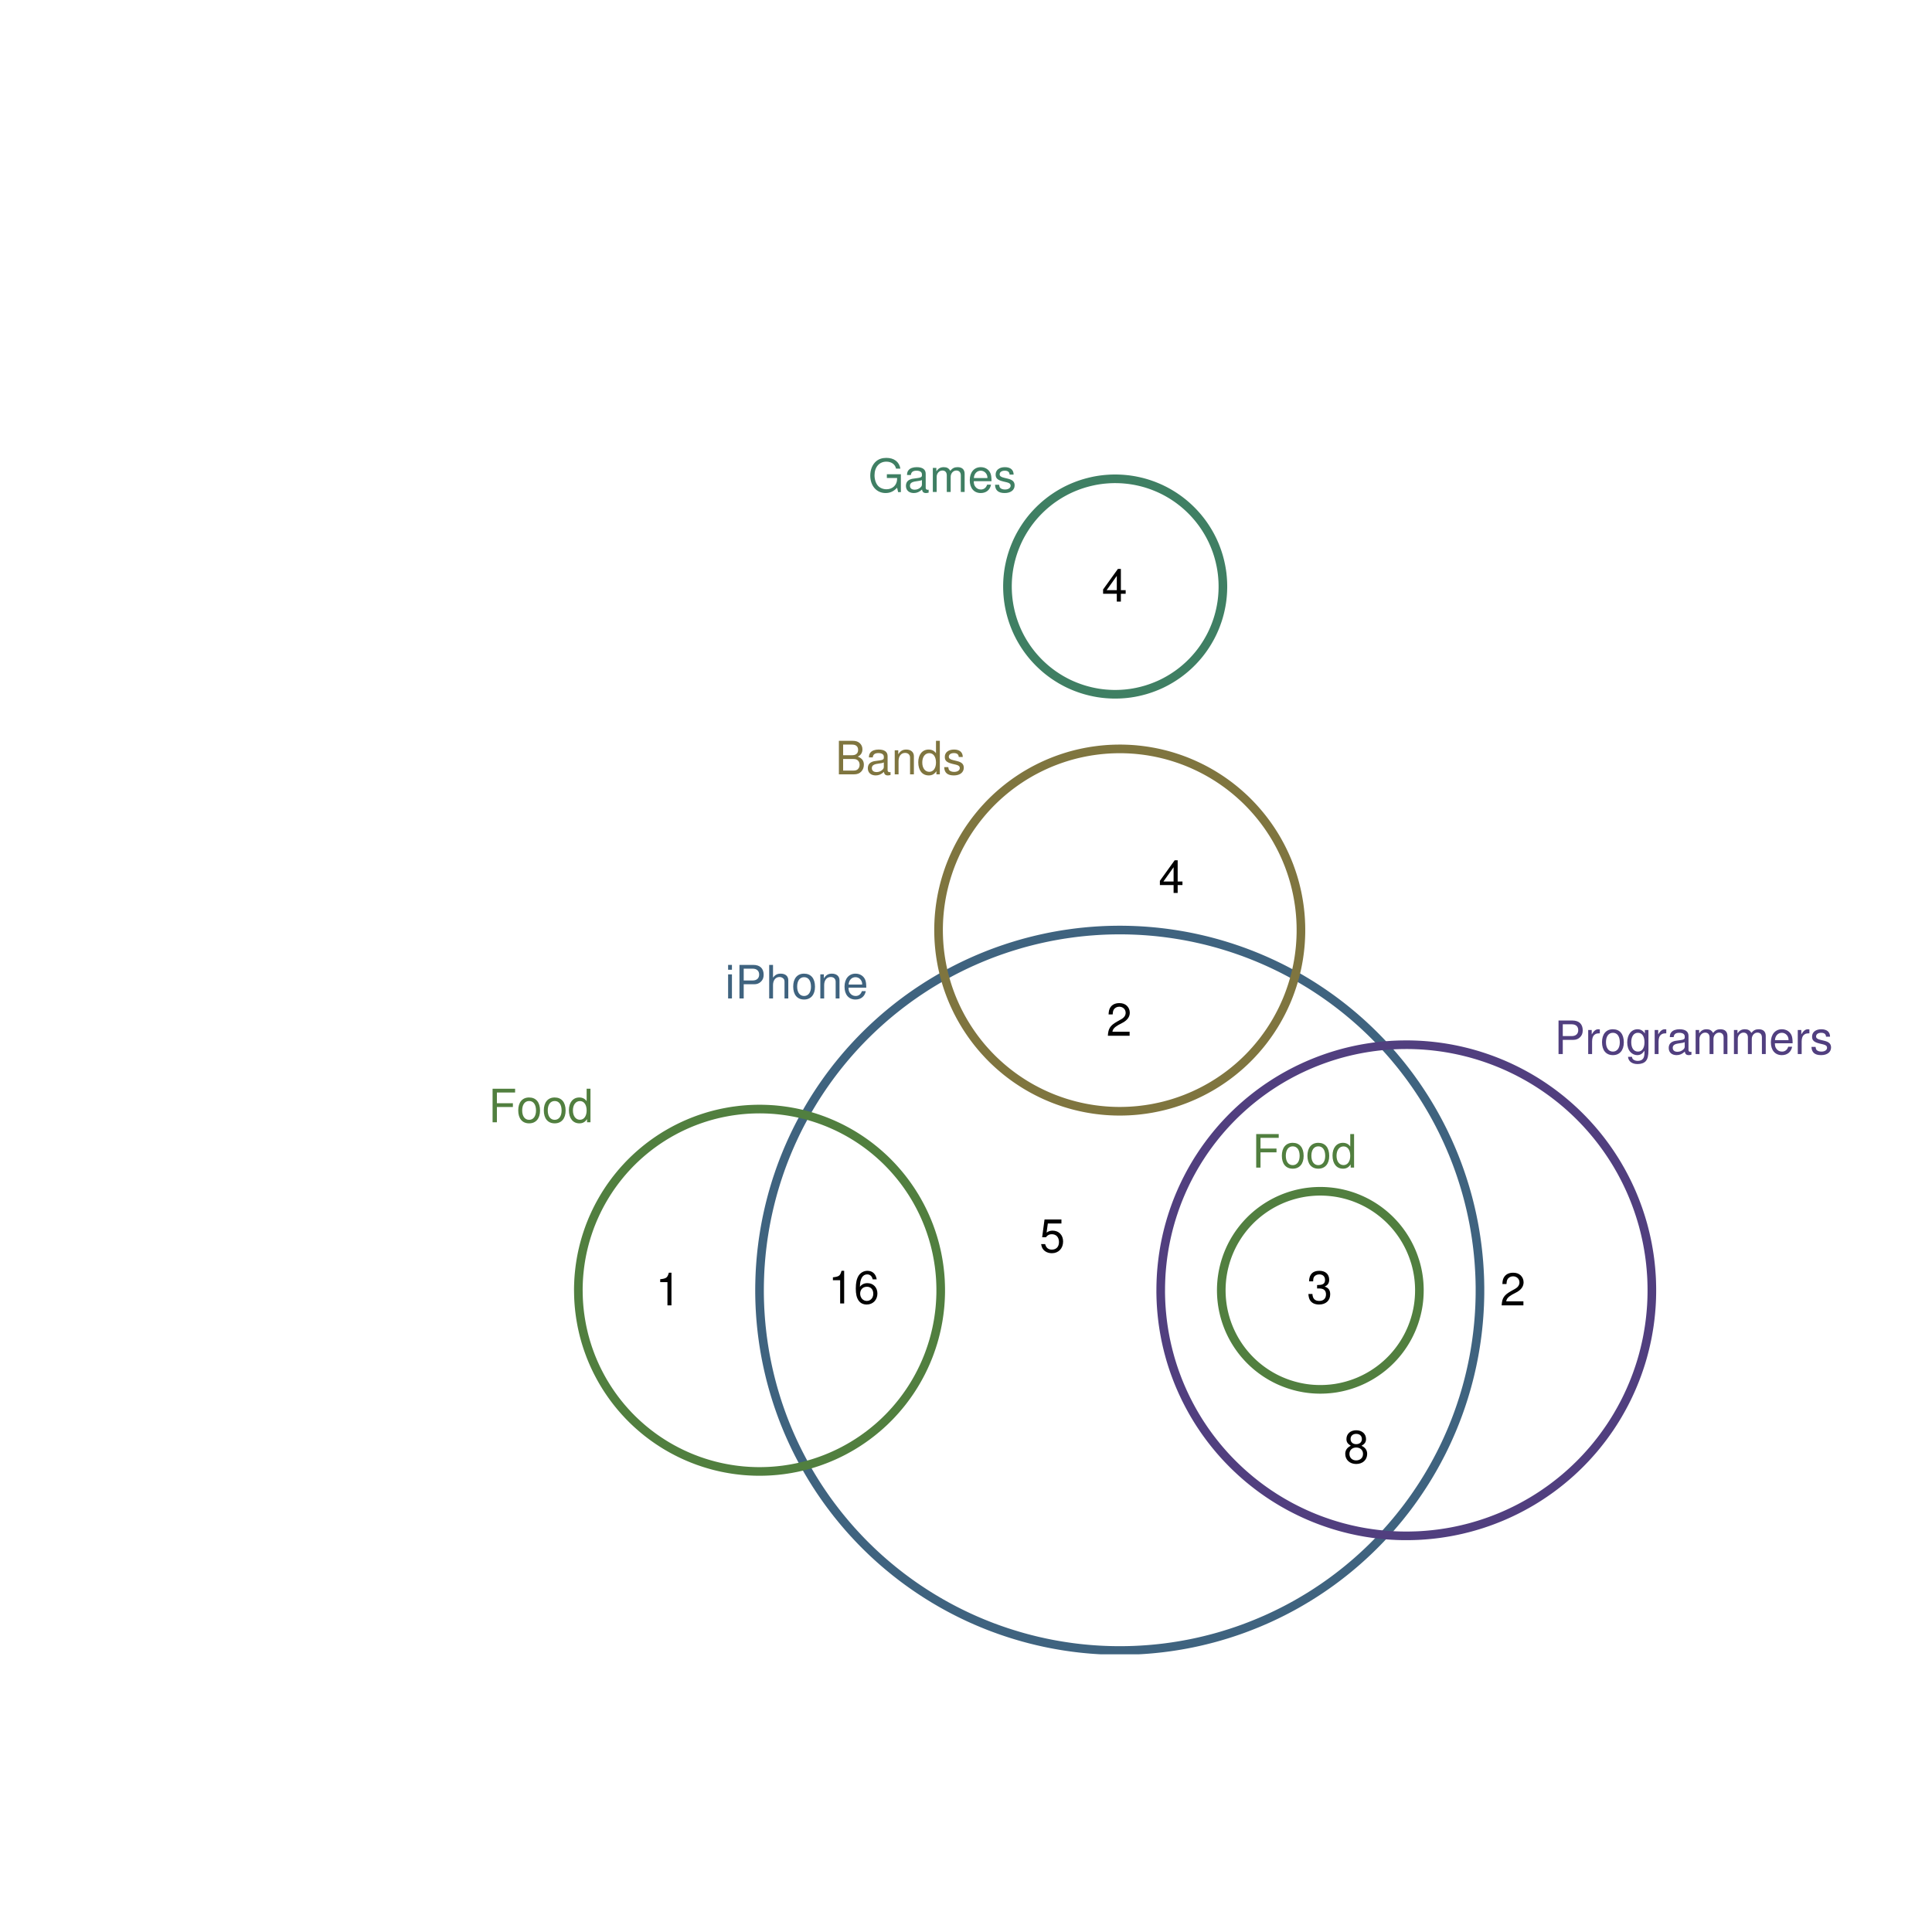 <?xml version="1.0" encoding="UTF-8" standalone="no"?>
<svg
   xmlns:dc="http://purl.org/dc/elements/1.1/"
   xmlns:cc="http://creativecommons.org/ns#"
   xmlns:rdf="http://www.w3.org/1999/02/22-rdf-syntax-ns#"
   xmlns:svg="http://www.w3.org/2000/svg"
   xmlns="http://www.w3.org/2000/svg"
   xmlns:xlink="http://www.w3.org/1999/xlink"
   xmlns:sodipodi="http://sodipodi.sourceforge.net/DTD/sodipodi-0.dtd"
   xmlns:inkscape="http://www.inkscape.org/namespaces/inkscape"
   width="504pt"
   height="504pt"
   viewBox="0 0 504 504"
   version="1.1"
   id="svg2"
   inkscape:version="0.91 r13725"
   sodipodi:docname="q2.zones.zones-icircles.svg">
  <sodipodi:namedview
     pagecolor="#ffffff"
     bordercolor="#666666"
     borderopacity="1"
     objecttolerance="10"
     gridtolerance="10"
     guidetolerance="10"
     inkscape:pageopacity="0"
     inkscape:pageshadow="2"
     inkscape:window-width="1920"
     inkscape:window-height="1016"
     id="namedview217"
     showgrid="false"
     inkscape:zoom="2.1190756"
     inkscape:cx="388.92575"
     inkscape:cy="292.00667"
     inkscape:window-x="0"
     inkscape:window-y="27"
     inkscape:window-maximized="1"
     inkscape:current-layer="svg2" />
  <defs
     id="defs4">
    <g
       id="g6">
      <symbol
         overflow="visible"
         id="glyph0-0">
        <path
           style="stroke:none;"
           d=""
           id="path9" />
      </symbol>
      <symbol
         overflow="visible"
         id="glyph0-1">
        <path
           style="stroke:none;"
           d="M 1.797 -6.281 L 0.797 -6.281 L 0.797 0 L 1.797 0 Z M 1.797 -8.75 L 0.797 -8.75 L 0.797 -7.484 L 1.797 -7.484 Z M 1.797 -8.75 "
           id="path12" />
      </symbol>
      <symbol
         overflow="visible"
         id="glyph0-2">
        <path
           style="stroke:none;"
           d="M 2.203 -3.703 L 4.953 -3.703 C 5.641 -3.703 6.188 -3.906 6.641 -4.328 C 7.172 -4.812 7.406 -5.375 7.406 -6.188 C 7.406 -7.828 6.438 -8.75 4.703 -8.75 L 1.094 -8.75 L 1.094 0 L 2.203 0 Z M 2.203 -4.688 L 2.203 -7.766 L 4.531 -7.766 C 5.609 -7.766 6.234 -7.188 6.234 -6.234 C 6.234 -5.266 5.609 -4.688 4.531 -4.688 Z M 2.203 -4.688 "
           id="path15" />
      </symbol>
      <symbol
         overflow="visible"
         id="glyph0-3">
        <path
           style="stroke:none;"
           d="M 0.844 -8.75 L 0.844 0 L 1.844 0 L 1.844 -3.469 C 1.844 -4.75 2.516 -5.594 3.547 -5.594 C 3.859 -5.594 4.188 -5.484 4.422 -5.297 C 4.719 -5.094 4.844 -4.797 4.844 -4.359 L 4.844 0 L 5.828 0 L 5.828 -4.75 C 5.828 -5.812 5.078 -6.469 3.859 -6.469 C 2.969 -6.469 2.422 -6.188 1.844 -5.422 L 1.844 -8.75 Z M 0.844 -8.75 "
           id="path18" />
      </symbol>
      <symbol
         overflow="visible"
         id="glyph0-4">
        <path
           style="stroke:none;"
           d="M 3.266 -6.469 C 1.5 -6.469 0.438 -5.203 0.438 -3.094 C 0.438 -0.984 1.484 0.281 3.281 0.281 C 5.047 0.281 6.125 -0.984 6.125 -3.047 C 6.125 -5.219 5.078 -6.469 3.266 -6.469 Z M 3.281 -5.547 C 4.406 -5.547 5.078 -4.625 5.078 -3.062 C 5.078 -1.578 4.375 -0.641 3.281 -0.641 C 2.156 -0.641 1.469 -1.578 1.469 -3.094 C 1.469 -4.609 2.156 -5.547 3.281 -5.547 Z M 3.281 -5.547 "
           id="path21" />
      </symbol>
      <symbol
         overflow="visible"
         id="glyph0-5">
        <path
           style="stroke:none;"
           d="M 0.844 -6.281 L 0.844 0 L 1.844 0 L 1.844 -3.469 C 1.844 -4.75 2.516 -5.594 3.547 -5.594 C 4.344 -5.594 4.844 -5.109 4.844 -4.359 L 4.844 0 L 5.844 0 L 5.844 -4.75 C 5.844 -5.797 5.062 -6.469 3.859 -6.469 C 2.922 -6.469 2.312 -6.109 1.766 -5.234 L 1.766 -6.281 Z M 0.844 -6.281 "
           id="path24" />
      </symbol>
      <symbol
         overflow="visible"
         id="glyph0-6">
        <path
           style="stroke:none;"
           d="M 6.156 -2.812 C 6.156 -3.766 6.078 -4.344 5.906 -4.812 C 5.5 -5.844 4.531 -6.469 3.359 -6.469 C 1.609 -6.469 0.484 -5.125 0.484 -3.062 C 0.484 -1 1.578 0.281 3.344 0.281 C 4.781 0.281 5.766 -0.547 6.031 -1.906 L 5.016 -1.906 C 4.734 -1.078 4.172 -0.641 3.375 -0.641 C 2.734 -0.641 2.203 -0.938 1.859 -1.469 C 1.625 -1.828 1.531 -2.188 1.531 -2.812 Z M 1.547 -3.625 C 1.625 -4.781 2.344 -5.547 3.344 -5.547 C 4.328 -5.547 5.094 -4.734 5.094 -3.703 C 5.094 -3.672 5.094 -3.641 5.078 -3.625 Z M 1.547 -3.625 "
           id="path27" />
      </symbol>
      <symbol
         overflow="visible"
         id="glyph0-7">
        <path
           style="stroke:none;"
           d="M 0.828 -6.281 L 0.828 0 L 1.844 0 L 1.844 -3.266 C 1.844 -4.156 2.062 -4.75 2.547 -5.094 C 2.859 -5.328 3.156 -5.406 3.859 -5.406 L 3.859 -6.438 C 3.688 -6.453 3.594 -6.469 3.469 -6.469 C 2.812 -6.469 2.328 -6.078 1.75 -5.141 L 1.75 -6.281 Z M 0.828 -6.281 "
           id="path30" />
      </symbol>
      <symbol
         overflow="visible"
         id="glyph0-8">
        <path
           style="stroke:none;"
           d="M 4.938 -6.281 L 4.938 -5.375 C 4.438 -6.125 3.828 -6.469 3.031 -6.469 C 1.422 -6.469 0.344 -5.078 0.344 -3.031 C 0.344 -2 0.625 -1.156 1.141 -0.562 C 1.609 -0.031 2.281 0.281 2.938 0.281 C 3.734 0.281 4.281 -0.062 4.844 -0.859 L 4.844 -0.531 C 4.844 0.328 4.734 0.844 4.484 1.188 C 4.219 1.562 3.703 1.781 3.094 1.781 C 2.641 1.781 2.234 1.656 1.953 1.438 C 1.734 1.266 1.625 1.094 1.578 0.719 L 0.547 0.719 C 0.656 1.906 1.578 2.609 3.062 2.609 C 4 2.609 4.797 2.312 5.203 1.812 C 5.688 1.234 5.875 0.438 5.875 -1.031 L 5.875 -6.281 Z M 3.125 -5.547 C 4.219 -5.547 4.844 -4.625 4.844 -3.062 C 4.844 -1.562 4.203 -0.641 3.141 -0.641 C 2.047 -0.641 1.391 -1.578 1.391 -3.094 C 1.391 -4.609 2.062 -5.547 3.125 -5.547 Z M 3.125 -5.547 "
           id="path33" />
      </symbol>
      <symbol
         overflow="visible"
         id="glyph0-9">
        <path
           style="stroke:none;"
           d="M 6.422 -0.594 C 6.312 -0.562 6.266 -0.562 6.203 -0.562 C 5.859 -0.562 5.656 -0.75 5.656 -1.062 L 5.656 -4.75 C 5.656 -5.875 4.844 -6.469 3.297 -6.469 C 2.391 -6.469 1.625 -6.203 1.219 -5.734 C 0.922 -5.406 0.797 -5.047 0.781 -4.422 L 1.781 -4.422 C 1.875 -5.203 2.328 -5.547 3.266 -5.547 C 4.156 -5.547 4.672 -5.203 4.672 -4.609 L 4.672 -4.344 C 4.672 -3.922 4.422 -3.75 3.625 -3.641 C 2.203 -3.469 1.984 -3.422 1.609 -3.266 C 0.875 -2.969 0.5 -2.406 0.5 -1.578 C 0.5 -0.438 1.297 0.281 2.562 0.281 C 3.359 0.281 4 0 4.703 -0.641 C 4.781 -0.016 5.094 0.281 5.734 0.281 C 5.938 0.281 6.094 0.25 6.422 0.172 Z M 4.672 -1.984 C 4.672 -1.641 4.578 -1.438 4.266 -1.156 C 3.859 -0.797 3.375 -0.594 2.781 -0.594 C 2 -0.594 1.547 -0.969 1.547 -1.609 C 1.547 -2.266 1.984 -2.609 3.062 -2.766 C 4.109 -2.906 4.328 -2.953 4.672 -3.109 Z M 4.672 -1.984 "
           id="path36" />
      </symbol>
      <symbol
         overflow="visible"
         id="glyph0-10">
        <path
           style="stroke:none;"
           d="M 0.844 -6.281 L 0.844 0 L 1.844 0 L 1.844 -3.953 C 1.844 -4.859 2.516 -5.594 3.328 -5.594 C 4.062 -5.594 4.484 -5.141 4.484 -4.328 L 4.484 0 L 5.5 0 L 5.5 -3.953 C 5.5 -4.859 6.156 -5.594 6.969 -5.594 C 7.703 -5.594 8.141 -5.125 8.141 -4.328 L 8.141 0 L 9.141 0 L 9.141 -4.719 C 9.141 -5.844 8.5 -6.469 7.312 -6.469 C 6.484 -6.469 5.969 -6.219 5.391 -5.516 C 5.016 -6.188 4.516 -6.469 3.703 -6.469 C 2.859 -6.469 2.297 -6.156 1.766 -5.406 L 1.766 -6.281 Z M 0.844 -6.281 "
           id="path39" />
      </symbol>
      <symbol
         overflow="visible"
         id="glyph0-11">
        <path
           style="stroke:none;"
           d="M 5.25 -4.531 C 5.25 -5.766 4.422 -6.469 2.969 -6.469 C 1.516 -6.469 0.562 -5.719 0.562 -4.547 C 0.562 -3.562 1.062 -3.094 2.562 -2.734 L 3.484 -2.516 C 4.188 -2.344 4.469 -2.094 4.469 -1.625 C 4.469 -1.047 3.875 -0.641 3 -0.641 C 2.453 -0.641 2 -0.797 1.75 -1.062 C 1.594 -1.25 1.531 -1.422 1.469 -1.875 L 0.406 -1.875 C 0.453 -0.422 1.266 0.281 2.922 0.281 C 4.5 0.281 5.516 -0.5 5.516 -1.719 C 5.516 -2.656 4.984 -3.172 3.734 -3.469 L 2.766 -3.703 C 1.953 -3.891 1.609 -4.156 1.609 -4.594 C 1.609 -5.172 2.125 -5.547 2.938 -5.547 C 3.75 -5.547 4.172 -5.203 4.203 -4.531 Z M 5.25 -4.531 "
           id="path42" />
      </symbol>
      <symbol
         overflow="visible"
         id="glyph0-12">
        <path
           style="stroke:none;"
           d="M 2.203 -3.984 L 6.375 -3.984 L 6.375 -4.969 L 2.203 -4.969 L 2.203 -7.766 L 6.953 -7.766 L 6.953 -8.75 L 1.078 -8.75 L 1.078 0 L 2.203 0 Z M 2.203 -3.984 "
           id="path45" />
      </symbol>
      <symbol
         overflow="visible"
         id="glyph0-13">
        <path
           style="stroke:none;"
           d="M 5.938 -8.75 L 4.938 -8.75 L 4.938 -5.5 C 4.531 -6.125 3.859 -6.469 3.016 -6.469 C 1.375 -6.469 0.312 -5.156 0.312 -3.156 C 0.312 -1.031 1.359 0.281 3.047 0.281 C 3.906 0.281 4.516 -0.047 5.047 -0.828 L 5.047 0 L 5.938 0 Z M 3.188 -5.531 C 4.266 -5.531 4.938 -4.578 4.938 -3.078 C 4.938 -1.625 4.25 -0.656 3.188 -0.656 C 2.094 -0.656 1.359 -1.625 1.359 -3.094 C 1.359 -4.562 2.094 -5.531 3.188 -5.531 Z M 3.188 -5.531 "
           id="path48" />
      </symbol>
      <symbol
         overflow="visible"
         id="glyph0-14">
        <path
           style="stroke:none;"
           d="M 0.953 0 L 4.891 0 C 5.719 0 6.344 -0.234 6.797 -0.734 C 7.234 -1.188 7.469 -1.812 7.469 -2.5 C 7.469 -3.547 7 -4.188 5.875 -4.625 C 6.672 -4.984 7.094 -5.641 7.094 -6.531 C 7.094 -7.156 6.859 -7.734 6.391 -8.141 C 5.938 -8.562 5.344 -8.75 4.5 -8.75 L 0.953 -8.75 Z M 2.062 -4.984 L 2.062 -7.766 L 4.219 -7.766 C 4.844 -7.766 5.203 -7.688 5.5 -7.453 C 5.812 -7.219 5.969 -6.859 5.969 -6.375 C 5.969 -5.906 5.812 -5.531 5.5 -5.297 C 5.203 -5.062 4.844 -4.984 4.219 -4.984 Z M 2.062 -0.984 L 2.062 -4 L 4.781 -4 C 5.328 -4 5.688 -3.859 5.953 -3.578 C 6.219 -3.297 6.359 -2.922 6.359 -2.484 C 6.359 -2.062 6.219 -1.688 5.953 -1.406 C 5.688 -1.109 5.328 -0.984 4.781 -0.984 Z M 2.062 -0.984 "
           id="path51" />
      </symbol>
      <symbol
         overflow="visible"
         id="glyph0-15">
        <path
           style="stroke:none;"
           d="M 8.516 -4.625 L 4.859 -4.625 L 4.859 -3.641 L 7.531 -3.641 L 7.531 -3.391 C 7.531 -1.844 6.375 -0.703 4.781 -0.703 C 3.891 -0.703 3.078 -1.031 2.562 -1.594 C 1.984 -2.219 1.641 -3.266 1.641 -4.344 C 1.641 -6.484 2.875 -7.906 4.719 -7.906 C 6.047 -7.906 7.016 -7.219 7.25 -6.094 L 8.391 -6.094 C 8.078 -7.875 6.734 -8.891 4.734 -8.891 C 3.656 -8.891 2.797 -8.609 2.109 -8.047 C 1.109 -7.219 0.531 -5.859 0.531 -4.281 C 0.531 -1.594 2.172 0.281 4.531 0.281 C 5.719 0.281 6.672 -0.172 7.531 -1.109 L 7.797 0.047 L 8.516 0.047 Z M 8.516 -4.625 "
           id="path54" />
      </symbol>
      <symbol
         overflow="visible"
         id="glyph0-16">
        <path
           style="stroke:none;"
           d="M 3.109 -6.062 L 3.109 0 L 4.156 0 L 4.156 -8.516 L 3.469 -8.516 C 3.094 -7.203 2.859 -7.016 1.219 -6.812 L 1.219 -6.062 Z M 3.109 -6.062 "
           id="path57" />
      </symbol>
      <symbol
         overflow="visible"
         id="glyph0-17">
        <path
           style="stroke:none;"
           d="M 5.969 -6.281 C 5.766 -7.688 4.859 -8.516 3.562 -8.516 C 2.625 -8.516 1.781 -8.047 1.281 -7.297 C 0.75 -6.469 0.516 -5.422 0.516 -3.875 C 0.516 -2.453 0.734 -1.531 1.234 -0.781 C 1.688 -0.094 2.438 0.281 3.375 0.281 C 4.984 0.281 6.156 -0.922 6.156 -2.594 C 6.156 -4.172 5.078 -5.297 3.547 -5.297 C 2.719 -5.297 2.047 -4.969 1.594 -4.344 C 1.609 -6.422 2.281 -7.578 3.484 -7.578 C 4.234 -7.578 4.75 -7.109 4.922 -6.281 Z M 3.422 -4.359 C 4.438 -4.359 5.078 -3.641 5.078 -2.516 C 5.078 -1.438 4.359 -0.656 3.391 -0.656 C 2.406 -0.656 1.656 -1.469 1.656 -2.562 C 1.656 -3.625 2.375 -4.359 3.422 -4.359 Z M 3.422 -4.359 "
           id="path60" />
      </symbol>
      <symbol
         overflow="visible"
         id="glyph0-18">
        <path
           style="stroke:none;"
           d="M 2.656 -3.906 L 3.234 -3.906 C 4.391 -3.906 4.984 -3.391 4.984 -2.359 C 4.984 -1.297 4.328 -0.656 3.234 -0.656 C 2.078 -0.656 1.516 -1.234 1.438 -2.469 L 0.391 -2.469 C 0.438 -1.781 0.547 -1.344 0.75 -0.953 C 1.188 -0.141 2.031 0.281 3.188 0.281 C 4.938 0.281 6.078 -0.766 6.078 -2.375 C 6.078 -3.453 5.656 -4.062 4.625 -4.406 C 5.422 -4.719 5.812 -5.312 5.812 -6.172 C 5.812 -7.625 4.844 -8.516 3.234 -8.516 C 1.516 -8.516 0.594 -7.578 0.562 -5.766 L 1.625 -5.766 C 1.625 -6.281 1.688 -6.562 1.812 -6.828 C 2.047 -7.297 2.578 -7.578 3.234 -7.578 C 4.172 -7.578 4.734 -7.031 4.734 -6.125 C 4.734 -5.531 4.531 -5.172 4.062 -4.984 C 3.766 -4.859 3.391 -4.812 2.656 -4.797 Z M 2.656 -3.906 "
           id="path63" />
      </symbol>
      <symbol
         overflow="visible"
         id="glyph0-19">
        <path
           style="stroke:none;"
           d="M 5.719 -8.516 L 1.312 -8.516 L 0.688 -3.875 L 1.656 -3.875 C 2.141 -4.469 2.562 -4.672 3.219 -4.672 C 4.359 -4.672 5.078 -3.891 5.078 -2.625 C 5.078 -1.406 4.375 -0.656 3.219 -0.656 C 2.297 -0.656 1.734 -1.125 1.469 -2.094 L 0.422 -2.094 C 0.562 -1.391 0.688 -1.062 0.938 -0.75 C 1.422 -0.094 2.281 0.281 3.234 0.281 C 4.953 0.281 6.156 -0.969 6.156 -2.766 C 6.156 -4.453 5.047 -5.609 3.406 -5.609 C 2.812 -5.609 2.328 -5.453 1.844 -5.094 L 2.172 -7.469 L 5.719 -7.469 Z M 5.719 -8.516 "
           id="path66" />
      </symbol>
      <symbol
         overflow="visible"
         id="glyph0-20">
        <path
           style="stroke:none;"
           d="M 4.688 -4.469 C 5.562 -5 5.859 -5.438 5.859 -6.234 C 5.859 -7.578 4.812 -8.516 3.297 -8.516 C 1.797 -8.516 0.75 -7.578 0.75 -6.234 C 0.75 -5.453 1.031 -5.016 1.891 -4.469 C 0.922 -4.016 0.438 -3.297 0.438 -2.359 C 0.438 -0.797 1.625 0.281 3.297 0.281 C 4.984 0.281 6.156 -0.797 6.156 -2.359 C 6.156 -3.297 5.672 -4.016 4.688 -4.469 Z M 3.297 -7.578 C 4.203 -7.578 4.781 -7.047 4.781 -6.219 C 4.781 -5.422 4.188 -4.891 3.297 -4.891 C 2.406 -4.891 1.828 -5.422 1.828 -6.234 C 1.828 -7.047 2.406 -7.578 3.297 -7.578 Z M 3.297 -4.016 C 4.359 -4.016 5.078 -3.344 5.078 -2.344 C 5.078 -1.328 4.359 -0.656 3.281 -0.656 C 2.25 -0.656 1.531 -1.344 1.531 -2.344 C 1.531 -3.344 2.25 -4.016 3.297 -4.016 Z M 3.297 -4.016 "
           id="path69" />
      </symbol>
      <symbol
         overflow="visible"
         id="glyph0-21">
        <path
           style="stroke:none;"
           d="M 6.078 -1.047 L 1.594 -1.047 C 1.703 -1.734 2.094 -2.188 3.125 -2.797 L 4.328 -3.438 C 5.516 -4.094 6.125 -4.969 6.125 -6.016 C 6.125 -6.719 5.844 -7.375 5.344 -7.844 C 4.844 -8.297 4.219 -8.516 3.406 -8.516 C 2.328 -8.516 1.531 -8.125 1.062 -7.406 C 0.75 -6.953 0.625 -6.422 0.594 -5.562 L 1.656 -5.562 C 1.688 -6.125 1.766 -6.484 1.906 -6.75 C 2.188 -7.266 2.734 -7.578 3.375 -7.578 C 4.328 -7.578 5.047 -6.906 5.047 -5.984 C 5.047 -5.312 4.656 -4.734 3.906 -4.312 L 2.797 -3.688 C 1.016 -2.672 0.5 -1.875 0.406 0 L 6.078 0 Z M 6.078 -1.047 "
           id="path72" />
      </symbol>
      <symbol
         overflow="visible"
         id="glyph0-22">
        <path
           style="stroke:none;"
           d="M 3.922 -2.047 L 3.922 0 L 4.984 0 L 4.984 -2.047 L 6.234 -2.047 L 6.234 -2.984 L 4.984 -2.984 L 4.984 -8.516 L 4.203 -8.516 L 0.344 -3.156 L 0.344 -2.047 Z M 3.922 -2.984 L 1.266 -2.984 L 3.922 -6.703 Z M 3.922 -2.984 "
           id="path75" />
      </symbol>
    </g>
    <clipPath
       id="clip1">
      <path
         d="M 197 241 L 388 241 L 388 431.559 L 197 431.559 Z M 197 241 "
         id="path78" />
    </clipPath>
  </defs>
  <g
     style="clip-rule:nonzero"
     id="g83"
     clip-path="url(#clip1)">
    <path
       inkscape:connector-curvature="0"
       id="path85"
       d="m 198.137,336.594 0.004,0.941 0.016,0.938 0.023,0.941 0.035,0.938 0.039,0.941 0.055,0.938 0.059,0.938 0.07,0.938 0.082,0.934 0.086,0.938 0.102,0.934 0.105,0.934 0.117,0.934 0.129,0.93 0.133,0.93 0.148,0.93 0.152,0.926 0.164,0.926 0.172,0.922 0.184,0.922 0.191,0.922 0.199,0.918 0.211,0.914 0.219,0.914 0.227,0.914 0.238,0.906 0.246,0.91 0.254,0.902 0.266,0.902 0.273,0.898 0.281,0.898 0.289,0.891 0.301,0.891 0.309,0.887 0.32,0.887 0.324,0.879 0.336,0.879 0.344,0.875 0.355,0.871 0.359,0.867 0.371,0.863 0.379,0.859 0.387,0.855 0.395,0.852 0.406,0.848 0.414,0.844 0.422,0.844 0.43,0.832 0.438,0.832 0.445,0.828 0.453,0.82 0.465,0.82 0.469,0.812 0.48,0.809 0.488,0.805 0.496,0.797 0.5,0.793 0.512,0.789 0.52,0.785 0.527,0.777 0.535,0.773 0.539,0.766 0.551,0.762 0.559,0.758 0.566,0.75 0.57,0.746 0.578,0.738 0.59,0.734 0.594,0.727 0.602,0.723 0.609,0.715 0.617,0.711 0.621,0.703 0.629,0.695 0.641,0.691 0.641,0.684 0.652,0.68 0.656,0.672 0.664,0.664 0.672,0.656 0.676,0.652 0.684,0.645 0.691,0.637 0.695,0.633 0.703,0.621 0.711,0.617 0.715,0.609 0.723,0.602 0.727,0.598 0.73,0.586 0.742,0.582 0.742,0.574 0.75,0.562 0.758,0.559 0.762,0.551 0.766,0.543 0.773,0.535 0.777,0.527 0.785,0.52 0.785,0.512 0.793,0.504 0.801,0.496 0.801,0.488 0.809,0.477 0.812,0.473 0.82,0.465 0.82,0.453 0.828,0.449 0.828,0.438 0.836,0.43 0.84,0.422 0.844,0.414 0.848,0.406 0.852,0.398 0.855,0.387 0.859,0.379 0.863,0.371 0.867,0.363 0.871,0.352 0.875,0.348 0.875,0.336 0.883,0.324 0.883,0.32 0.887,0.309 0.891,0.301 0.895,0.293 0.895,0.281 0.898,0.273 0.902,0.266 0.906,0.258 0.906,0.246 0.906,0.238 0.914,0.227 0.914,0.223 0.914,0.207 0.918,0.203 0.922,0.191 0.922,0.184 0.922,0.172 0.926,0.164 0.926,0.156 0.93,0.145 0.93,0.137 0.93,0.129 0.934,0.117 0.934,0.109 0.934,0.098 0.934,0.09 0.938,0.082 0.938,0.07 0.938,0.062 0.938,0.051 0.938,0.043 0.941,0.035 0.938,0.023 0.941,0.016 0.938,0.004 0.941,-0.004 0.938,-0.012 0.941,-0.023 0.938,-0.031 0.938,-0.043 0.941,-0.051 0.938,-0.059 0.938,-0.07 0.934,-0.078 0.938,-0.09 0.934,-0.098 0.934,-0.105 0.934,-0.117 0.93,-0.125 0.93,-0.137 0.93,-0.145 0.926,-0.152 0.926,-0.164 0.926,-0.172 0.922,-0.18 0.918,-0.191 0.918,-0.199 0.918,-0.211 0.914,-0.219 0.91,-0.227 0.91,-0.234 0.906,-0.246 0.906,-0.254 0.902,-0.266 0.898,-0.27 0.895,-0.281 0.895,-0.293 0.891,-0.297 0.887,-0.309 0.887,-0.316 0.879,-0.328 0.879,-0.336 0.875,-0.344 0.871,-0.352 0.867,-0.359 0.863,-0.371 0.863,-0.375 0.855,-0.387 0.852,-0.398 0.848,-0.402 0.844,-0.414 0.84,-0.418 0.836,-0.43 0.832,-0.438 0.828,-0.445 0.824,-0.453 0.816,-0.465 0.812,-0.469 0.809,-0.48 0.805,-0.484 0.801,-0.496 0.793,-0.5 0.789,-0.512 0.785,-0.52 0.777,-0.523 0.773,-0.535 0.77,-0.543 0.762,-0.547 0.758,-0.559 0.75,-0.562 0.746,-0.574 0.738,-0.578 0.734,-0.586 0.73,-0.594 0.719,-0.602 0.719,-0.609 0.707,-0.613 0.707,-0.625 0.695,-0.629 0.691,-0.637 0.688,-0.645 0.676,-0.648 0.672,-0.656 0.664,-0.664 0.66,-0.672 0.652,-0.676 0.645,-0.684 0.637,-0.688 0.633,-0.699 0.625,-0.699 0.617,-0.711 0.609,-0.715 0.602,-0.719 0.598,-0.727 0.586,-0.734 0.582,-0.738 0.574,-0.742 0.566,-0.75 0.559,-0.758 0.551,-0.762 0.543,-0.766 0.535,-0.773 0.527,-0.777 0.52,-0.781 0.516,-0.789 0.504,-0.793 0.496,-0.797 0.488,-0.801 0.48,-0.809 0.473,-0.812 0.465,-0.816 0.453,-0.82 0.449,-0.828 0.438,-0.832 0.434,-0.832 0.422,-0.84 0.414,-0.844 0.406,-0.848 0.398,-0.852 0.387,-0.855 0.379,-0.859 0.375,-0.863 0.363,-0.867 0.352,-0.871 0.348,-0.871 0.336,-0.879 0.328,-0.879 0.32,-0.887 0.309,-0.887 0.301,-0.887 0.293,-0.895 0.285,-0.895 0.273,-0.898 0.266,-0.902 0.258,-0.906 0.246,-0.906 0.238,-0.906 0.23,-0.914 0.219,-0.91 0.211,-0.918 0.203,-0.918 0.191,-0.918 0.184,-0.922 0.176,-0.922 0.164,-0.926 0.156,-0.926 0.148,-0.93 0.137,-0.93 0.125,-0.93 0.121,-0.934 0.109,-0.934 0.098,-0.934 0.094,-0.938 0.078,-0.934 0.074,-0.938 0.062,-0.938 0.051,-0.938 0.047,-0.938 0.031,-0.941 0.027,-0.938 0.016,-0.941 0.004,-0.938 0,-0.941 -0.016,-0.938 -0.019,-0.941 -0.031,-0.938 -0.043,-0.941 -0.051,-0.938 -0.059,-0.938 -0.066,-0.938 -0.082,-0.938 -0.086,-0.934 -0.098,-0.934 -0.105,-0.934 -0.117,-0.934 -0.125,-0.93 -0.133,-0.934 -0.145,-0.926 -0.152,-0.93 -0.16,-0.926 -0.172,-0.922 -0.184,-0.922 -0.188,-0.922 -0.199,-0.918 -0.207,-0.914 -0.219,-0.914 -0.227,-0.914 -0.234,-0.91 -0.246,-0.906 -0.254,-0.906 -0.262,-0.902 -0.273,-0.898 -0.281,-0.895 -0.289,-0.895 -0.297,-0.891 -0.309,-0.891 -0.316,-0.883 -0.324,-0.883 -0.336,-0.879 -0.34,-0.875 -0.352,-0.871 -0.363,-0.867 -0.367,-0.863 -0.379,-0.859 -0.383,-0.859 -0.398,-0.852 -0.402,-0.848 -0.41,-0.848 -0.422,-0.84 -0.426,-0.836 -0.438,-0.832 -0.445,-0.828 -0.453,-0.82 -0.461,-0.82 -0.469,-0.812 -0.48,-0.809 -0.484,-0.805 -0.496,-0.801 -0.5,-0.793 -0.512,-0.789 -0.516,-0.785 -0.527,-0.781 -0.531,-0.773 -0.543,-0.766 -0.547,-0.766 -0.555,-0.758 -0.566,-0.75 -0.57,-0.746 -0.578,-0.742 -0.586,-0.734 -0.594,-0.727 -0.602,-0.723 -0.605,-0.719 -0.617,-0.707 -0.621,-0.707 -0.629,-0.695 -0.637,-0.695 -0.641,-0.684 -0.652,-0.68 -0.656,-0.672 -0.66,-0.664 -0.672,-0.66 -0.676,-0.652 -0.684,-0.645 -0.688,-0.641 -0.695,-0.633 -0.703,-0.621 -0.707,-0.621 -0.715,-0.609 -0.719,-0.602 -0.727,-0.598 -0.734,-0.59 -0.738,-0.582 -0.742,-0.574 -0.75,-0.566 -0.754,-0.559 -0.762,-0.551 -0.766,-0.543 -0.773,-0.539 -0.777,-0.527 -0.781,-0.52 -0.785,-0.516 -0.793,-0.504 -0.797,-0.496 -0.805,-0.488 -0.805,-0.48 -0.812,-0.477 -0.816,-0.465 -0.824,-0.453 -0.824,-0.449 -0.832,-0.441 -0.832,-0.43 -0.84,-0.426 -0.844,-0.414 -0.848,-0.406 -0.852,-0.398 -0.855,-0.391 -0.855,-0.379 -0.863,-0.371 -0.867,-0.367 -0.871,-0.352 -0.871,-0.348 -0.879,-0.336 -0.879,-0.332 -0.883,-0.316 -0.887,-0.312 -0.891,-0.301 -0.895,-0.297 -0.895,-0.281 -0.898,-0.277 -0.902,-0.266 -0.902,-0.258 -0.906,-0.246 -0.91,-0.242 -0.91,-0.23 -0.914,-0.219 -0.914,-0.211 -0.918,-0.203 -0.918,-0.195 -0.922,-0.184 -0.926,-0.176 -0.922,-0.164 -0.93,-0.156 -0.926,-0.148 -0.93,-0.137 -0.93,-0.129 -0.934,-0.121 -0.934,-0.109 -0.934,-0.102 -0.934,-0.09 -0.938,-0.082 -0.938,-0.074 -0.938,-0.062 -0.938,-0.055 -0.938,-0.043 -0.941,-0.035 -0.938,-0.027 -0.941,-0.016 -0.938,-0.008 -0.941,0.004 -0.938,0.012 -0.941,0.019 -0.938,0.031 -0.941,0.039 -0.938,0.051 -0.938,0.059 -0.938,0.07 -0.934,0.074 -0.938,0.09 -0.934,0.094 -0.934,0.105 -0.934,0.117 -0.93,0.125 -0.934,0.133 -0.926,0.141 -0.93,0.152 -0.926,0.164 -0.922,0.168 -0.922,0.18 -0.922,0.191 -0.918,0.199 -0.918,0.207 -0.914,0.215 -0.91,0.227 -0.91,0.234 -0.906,0.242 -0.906,0.254 -0.902,0.262 -0.898,0.273 -0.898,0.277 -0.895,0.289 -0.891,0.301 -0.891,0.305 -0.883,0.316 -0.883,0.324 -0.879,0.332 -0.875,0.344 -0.871,0.352 -0.867,0.359 -0.863,0.367 -0.863,0.379 -0.855,0.383 -0.855,0.395 -0.848,0.402 -0.844,0.41 -0.844,0.422 -0.836,0.426 -0.832,0.438 -0.828,0.445 -0.824,0.449 -0.816,0.461 -0.816,0.469 -0.809,0.48 -0.805,0.484 -0.801,0.492 -0.793,0.5 -0.789,0.512 -0.785,0.516 -0.781,0.523 -0.773,0.535 -0.77,0.539 -0.762,0.547 -0.758,0.559 -0.754,0.562 -0.746,0.57 -0.738,0.578 -0.738,0.586 -0.727,0.59 -0.723,0.602 -0.719,0.605 -0.711,0.617 -0.703,0.621 -0.699,0.629 -0.691,0.633 -0.688,0.645 -0.68,0.648 -0.672,0.656 -0.668,0.66 -0.66,0.672 -0.652,0.676 -0.645,0.68 -0.641,0.691 -0.633,0.695 -0.625,0.699 -0.617,0.707 -0.613,0.715 -0.602,0.719 -0.598,0.727 -0.59,0.73 -0.582,0.738 -0.574,0.746 -0.566,0.746 -0.562,0.758 -0.551,0.758 -0.543,0.766 -0.539,0.773 -0.527,0.773 -0.523,0.785 -0.512,0.785 -0.508,0.793 -0.496,0.797 -0.488,0.801 -0.484,0.809 -0.473,0.809 -0.465,0.816 -0.457,0.824 -0.449,0.824 -0.441,0.828 -0.434,0.836 -0.422,0.836 -0.418,0.844 -0.406,0.848 -0.398,0.852 -0.391,0.855 -0.379,0.859 -0.375,0.859 -0.363,0.867 -0.355,0.871 -0.348,0.871 -0.34,0.879 -0.328,0.879 -0.32,0.883 -0.312,0.887 -0.301,0.891 -0.297,0.891 -0.285,0.895 -0.273,0.898 -0.27,0.902 -0.258,0.902 -0.246,0.906 -0.242,0.91 -0.23,0.91 -0.223,0.914 -0.211,0.914 -0.203,0.918 -0.195,0.918 -0.184,0.922 -0.176,0.922 -0.168,0.926 -0.156,0.926 -0.148,0.93 -0.141,0.93 -0.129,0.93 -0.117,0.934 -0.113,0.93 -0.102,0.938 -0.09,0.934 -0.086,0.938 -0.07,0.934 -0.066,0.938 -0.055,0.941 -0.043,0.938 -0.035,0.938 -0.027,0.941 -0.019,0.938 -0.008,0.941 0,0.297"
       style="fill:none;stroke:#3f637f;stroke-width:2.25;stroke-linecap:round;stroke-linejoin:round;stroke-miterlimit:10;stroke-opacity:1" />
  </g>
  <g
     id="g87"
     style="fill:#3f637f;fill-opacity:1"
     transform="translate(28.8,14.4)">
    <use
       height="100%"
       width="100%"
       id="use89"
       y="246.064"
       x="160.344"
       xlink:href="#glyph0-1" />
    <use
       height="100%"
       width="100%"
       id="use91"
       y="246.064"
       x="163.008"
       xlink:href="#glyph0-2" />
    <use
       height="100%"
       width="100%"
       id="use93"
       y="246.064"
       x="171.012"
       xlink:href="#glyph0-3" />
    <use
       height="100%"
       width="100%"
       id="use95"
       y="246.064"
       x="177.684"
       xlink:href="#glyph0-4" />
    <use
       height="100%"
       width="100%"
       id="use97"
       y="246.064"
       x="184.355"
       xlink:href="#glyph0-5" />
    <use
       height="100%"
       width="100%"
       id="use99"
       y="246.064"
       x="191.027"
       xlink:href="#glyph0-6" />
  </g>
  <path
     inkscape:connector-curvature="0"
     id="path101"
     d="m 302.793,336.594 0,0.641 0.012,0.641 0.016,0.641 0.023,0.641 0.027,0.641 0.035,0.641 0.043,0.637 0.047,0.641 0.055,0.637 0.062,0.637 0.066,0.641 0.074,0.633 0.078,0.637 0.086,0.637 0.094,0.633 0.098,0.633 0.105,0.633 0.113,0.629 0.117,0.629 0.121,0.629 0.133,0.629 0.137,0.625 0.141,0.625 0.152,0.621 0.152,0.625 0.164,0.617 0.168,0.617 0.172,0.617 0.18,0.617 0.188,0.613 0.191,0.609 0.199,0.609 0.203,0.605 0.211,0.605 0.219,0.605 0.223,0.598 0.227,0.598 0.234,0.598 0.242,0.594 0.246,0.59 0.254,0.59 0.258,0.586 0.262,0.586 0.547,1.156 0.281,0.578 0.289,0.57 0.293,0.57 0.297,0.566 0.305,0.562 0.309,0.562 0.316,0.559 0.32,0.555 0.328,0.551 0.332,0.547 0.336,0.543 0.344,0.543 0.348,0.535 0.355,0.535 0.359,0.531 0.363,0.527 0.371,0.523 0.375,0.52 0.379,0.516 0.387,0.512 0.391,0.508 0.395,0.504 0.398,0.5 0.406,0.496 0.41,0.492 0.414,0.488 0.422,0.484 0.422,0.477 0.43,0.477 0.438,0.473 0.438,0.465 0.445,0.461 0.445,0.457 0.453,0.453 0.457,0.449 0.465,0.445 0.465,0.438 0.469,0.438 0.477,0.43 0.48,0.426 0.48,0.418 0.488,0.418 0.492,0.41 0.496,0.406 0.5,0.398 0.504,0.395 0.508,0.391 0.512,0.387 0.516,0.383 0.52,0.375 0.52,0.367 0.527,0.367 0.531,0.359 1.07,0.703 0.543,0.344 0.543,0.336 0.547,0.332 0.551,0.328 0.555,0.32 0.559,0.316 0.559,0.312 0.562,0.305 0.566,0.297 0.57,0.293 0.574,0.289 0.574,0.281 0.578,0.277 0.582,0.27 0.582,0.266 0.586,0.258 0.59,0.254 0.59,0.246 0.594,0.242 0.594,0.234 0.598,0.23 0.602,0.223 0.602,0.215 0.605,0.211 0.609,0.207 0.609,0.199 0.609,0.191 0.613,0.188 0.613,0.18 0.617,0.176 0.617,0.168 0.621,0.16 0.621,0.156 0.621,0.152 0.625,0.141 0.625,0.137 0.629,0.133 0.629,0.125 0.629,0.117 0.629,0.113 0.633,0.105 0.633,0.098 0.633,0.094 0.637,0.086 0.637,0.082 0.633,0.074 0.641,0.066 0.637,0.062 0.637,0.055 0.641,0.047 0.637,0.043 0.641,0.035 0.641,0.031 0.641,0.023 0.641,0.016 0.641,0.008 0.641,0.004 0.641,0 0.641,-0.012 0.641,-0.016 0.637,-0.019 0.641,-0.027 0.641,-0.035 0.641,-0.043 0.637,-0.047 0.641,-0.055 0.637,-0.059 0.637,-0.066 0.637,-0.074 0.637,-0.078 0.633,-0.086 0.633,-0.094 0.633,-0.098 0.633,-0.105 0.633,-0.109 0.629,-0.117 0.629,-0.125 0.625,-0.129 0.629,-0.137 0.625,-0.141 1.242,-0.305 0.621,-0.16 0.617,-0.168 0.617,-0.176 0.617,-0.18 0.609,-0.184 0.613,-0.191 0.609,-0.199 0.605,-0.203 0.605,-0.211 0.605,-0.215 0.598,-0.223 0.602,-0.23 0.594,-0.234 0.594,-0.238 0.594,-0.246 0.59,-0.254 0.586,-0.258 0.582,-0.262 0.582,-0.27 0.578,-0.277 0.574,-0.277 0.574,-0.289 0.57,-0.293 0.566,-0.297 0.562,-0.305 0.562,-0.309 0.559,-0.316 0.555,-0.32 0.551,-0.324 0.547,-0.332 0.547,-0.34 0.539,-0.34 0.539,-0.348 0.535,-0.355 0.531,-0.359 0.523,-0.363 0.527,-0.367 0.52,-0.375 0.516,-0.379 0.512,-0.387 0.508,-0.391 0.504,-0.395 0.5,-0.398 0.496,-0.406 0.492,-0.41 0.488,-0.414 0.484,-0.418 0.48,-0.426 0.477,-0.43 0.469,-0.434 0.469,-0.438 0.922,-0.891 0.453,-0.453 0.449,-0.457 0.441,-0.461 0.441,-0.465 0.434,-0.473 0.43,-0.473 0.426,-0.48 0.422,-0.48 0.418,-0.488 0.41,-0.492 0.406,-0.496 0.398,-0.5 0.398,-0.504 0.391,-0.504 0.387,-0.512 0.379,-0.516 0.375,-0.52 0.371,-0.523 0.367,-0.527 0.359,-0.527 0.355,-0.535 0.348,-0.535 0.344,-0.543 0.34,-0.543 0.332,-0.547 0.328,-0.551 0.32,-0.555 0.316,-0.555 0.312,-0.562 0.305,-0.562 0.301,-0.566 0.293,-0.566 0.289,-0.574 0.281,-0.574 0.277,-0.578 0.27,-0.582 0.266,-0.582 0.258,-0.586 0.254,-0.59 0.246,-0.59 0.242,-0.594 0.238,-0.594 0.227,-0.598 0.227,-0.602 0.215,-0.602 0.211,-0.605 0.207,-0.605 0.199,-0.609 0.195,-0.609 0.188,-0.613 0.18,-0.617 0.176,-0.613 0.168,-0.621 0.16,-0.617 0.16,-0.621 0.148,-0.625 0.145,-0.621 0.137,-0.629 0.133,-0.625 0.125,-0.629 0.117,-0.629 0.113,-0.633 0.105,-0.629 0.102,-0.633 0.094,-0.633 0.086,-0.637 0.082,-0.637 0.074,-0.633 0.066,-0.641 0.062,-0.637 0.055,-0.637 0.051,-0.641 0.043,-0.637 0.035,-0.641 0.031,-0.641 0.023,-0.641 0.016,-0.641 0.012,-0.641 0.004,-0.641 -0.004,-0.641 -0.008,-0.641 -0.016,-0.637 -0.019,-0.641 -0.027,-0.641 -0.035,-0.641 -0.043,-0.641 -0.047,-0.637 -0.051,-0.641 -0.125,-1.273 -0.074,-0.637 -0.078,-0.637 -0.086,-0.633 -0.09,-0.637 -0.102,-0.633 -0.102,-0.629 -0.113,-0.633 -0.113,-0.629 -0.125,-0.629 -0.129,-0.629 -0.137,-0.625 -0.141,-0.625 -0.148,-0.621 -0.156,-0.625 -0.16,-0.617 -0.164,-0.621 -0.176,-0.617 -0.18,-0.613 -0.184,-0.613 -0.191,-0.613 -0.199,-0.609 -0.203,-0.605 -0.207,-0.605 -0.438,-1.203 -0.23,-0.602 -0.23,-0.594 -0.242,-0.594 -0.246,-0.594 -0.25,-0.59 -0.258,-0.586 -0.262,-0.582 -0.27,-0.582 -0.273,-0.578 -0.281,-0.578 -0.578,-1.141 -0.602,-1.133 -0.309,-0.562 -0.316,-0.555 -0.32,-0.555 -0.324,-0.555 -0.332,-0.547 -0.336,-0.547 -0.344,-0.539 -0.348,-0.539 -0.352,-0.535 -0.359,-0.531 -0.363,-0.527 -0.367,-0.523 -0.375,-0.52 -0.379,-0.516 -0.383,-0.512 -0.391,-0.512 -0.395,-0.504 -0.398,-0.5 -0.406,-0.496 -0.41,-0.492 -0.414,-0.488 -0.418,-0.484 -0.426,-0.48 -0.43,-0.477 -0.43,-0.473 -0.883,-0.93 -0.449,-0.457 -0.449,-0.453 -0.457,-0.449 -0.461,-0.445 -0.465,-0.441 -0.945,-0.867 -0.48,-0.426 -0.48,-0.422 -0.488,-0.414 -0.488,-0.41 -0.496,-0.41 -0.5,-0.398 -0.504,-0.398 -0.508,-0.391 -0.508,-0.387 -0.516,-0.383 -0.52,-0.375 -0.523,-0.371 -0.523,-0.363 -0.531,-0.363 -0.531,-0.352 -0.539,-0.352 -0.539,-0.344 -0.543,-0.34 -0.547,-0.332 -0.551,-0.328 -0.555,-0.324 -0.555,-0.316 -1.125,-0.617 -1.133,-0.594 -0.574,-0.289 -0.574,-0.281 -0.578,-0.277 -0.578,-0.273 -0.586,-0.266 -0.586,-0.258 -0.586,-0.254 -0.59,-0.246 -0.594,-0.242 -0.598,-0.238 -0.598,-0.23 -0.598,-0.223 -0.605,-0.219 -0.602,-0.211 -0.609,-0.207 -0.605,-0.199 -0.613,-0.195 -0.609,-0.188 -0.617,-0.18 -0.613,-0.176 -0.621,-0.172 -0.617,-0.16 -0.621,-0.156 -0.625,-0.152 -0.621,-0.145 -0.625,-0.137 -0.629,-0.133 -0.629,-0.125 -0.629,-0.121 -0.629,-0.113 -0.633,-0.105 -0.633,-0.102 -0.633,-0.094 -0.637,-0.086 -0.633,-0.082 -0.637,-0.074 -0.637,-0.07 -0.637,-0.062 -0.641,-0.055 -0.637,-0.051 -0.641,-0.043 -0.641,-0.035 -0.637,-0.031 -0.641,-0.023 -0.641,-0.019 -0.641,-0.012 -0.641,-0.004 -0.641,0.004 -0.641,0.008 -0.641,0.012 -0.641,0.023 -0.641,0.027 -0.641,0.031 -0.637,0.043 -0.641,0.047 -0.637,0.051 -0.641,0.059 -0.637,0.066 -0.637,0.07 -0.633,0.082 -0.637,0.082 -1.266,0.188 -0.633,0.105 -0.633,0.109 -0.629,0.117 -0.629,0.121 -0.629,0.129 -0.625,0.137 -0.625,0.141 -0.621,0.148 -0.625,0.152 -0.617,0.16 -0.621,0.168 -0.617,0.172 -0.613,0.18 -0.613,0.184 -0.613,0.191 -0.609,0.195 -0.605,0.203 -0.605,0.211 -0.605,0.215 -0.602,0.223 -0.598,0.227 -0.598,0.234 -0.594,0.238 -0.59,0.246 -0.59,0.25 -0.586,0.258 -0.586,0.262 -0.582,0.27 -0.578,0.273 -0.578,0.277 -1.141,0.578 -0.57,0.297 -0.562,0.305 -0.562,0.309 -0.559,0.312 -0.555,0.32 -0.551,0.328 -0.547,0.328 -0.547,0.336 -0.543,0.344 -0.539,0.348 -0.535,0.352 -0.531,0.355 -0.527,0.363 -0.523,0.371 -0.52,0.371 -0.516,0.379 -0.516,0.387 -0.508,0.387 -0.504,0.395 -0.5,0.398 -0.5,0.406 -0.492,0.406 -0.488,0.414 -0.484,0.422 -0.48,0.422 -0.477,0.43 -0.473,0.434 -0.469,0.438 -0.461,0.441 -0.461,0.445 -0.453,0.453 -0.449,0.457 -0.445,0.461 -0.441,0.465 -0.434,0.469 -0.434,0.473 -0.426,0.48 -0.422,0.48 -0.828,0.977 -0.406,0.496 -0.402,0.5 -0.789,1.008 -0.387,0.512 -0.758,1.031 -0.371,0.523 -0.367,0.527 -0.359,0.527 -0.355,0.535 -0.348,0.535 -0.348,0.539 -0.34,0.543 -0.332,0.547 -0.328,0.551 -0.324,0.555 -0.316,0.555 -0.312,0.559 -0.305,0.562 -0.301,0.566 -0.586,1.141 -0.281,0.574 -0.277,0.578 -0.273,0.582 -0.266,0.582 -0.258,0.586 -0.254,0.586 -0.25,0.59 -0.242,0.594 -0.238,0.594 -0.23,0.598 -0.223,0.602 -0.219,0.602 -0.215,0.605 -0.203,0.605 -0.203,0.609 -0.191,0.609 -0.191,0.613 -0.18,0.613 -0.176,0.617 -0.172,0.617 -0.164,0.621 -0.156,0.617 -0.152,0.625 -0.145,0.625 -0.137,0.625 -0.133,0.625 -0.125,0.629 -0.121,0.629 -0.113,0.629 -0.109,0.633 -0.195,1.266 -0.086,0.637 -0.082,0.633 -0.074,0.637 -0.07,0.637 -0.062,0.637 -0.059,0.641 -0.051,0.637 -0.043,0.641 -0.035,0.641 -0.031,0.637 -0.023,0.641 -0.019,0.641 -0.012,0.641 -0.004,0.641 0,0.203"
     style="fill:none;stroke:#513f7f;stroke-width:2.25;stroke-linecap:round;stroke-linejoin:round;stroke-miterlimit:10;stroke-opacity:1" />
  <g
     id="g103"
     style="fill:#513f7f;fill-opacity:1"
     transform="translate(152,0)">
    <use
       height="100%"
       width="100%"
       id="use105"
       y="274.971"
       x="253.48"
       xlink:href="#glyph0-2" />
    <use
       height="100%"
       width="100%"
       id="use107"
       y="274.971"
       x="261.484"
       xlink:href="#glyph0-7" />
    <use
       height="100%"
       width="100%"
       id="use109"
       y="274.971"
       x="265.48"
       xlink:href="#glyph0-4" />
    <use
       height="100%"
       width="100%"
       id="use111"
       y="274.971"
       x="272.152"
       xlink:href="#glyph0-8" />
    <use
       height="100%"
       width="100%"
       id="use113"
       y="274.971"
       x="278.824"
       xlink:href="#glyph0-7" />
    <use
       height="100%"
       width="100%"
       id="use115"
       y="274.971"
       x="282.82"
       xlink:href="#glyph0-9" />
    <use
       height="100%"
       width="100%"
       id="use117"
       y="274.971"
       x="289.492"
       xlink:href="#glyph0-10" />
    <use
       height="100%"
       width="100%"
       id="use119"
       y="274.971"
       x="299.488"
       xlink:href="#glyph0-10" />
    <use
       height="100%"
       width="100%"
       id="use121"
       y="274.971"
       x="309.484"
       xlink:href="#glyph0-6" />
    <use
       height="100%"
       width="100%"
       id="use123"
       y="274.971"
       x="316.156"
       xlink:href="#glyph0-7" />
    <use
       height="100%"
       width="100%"
       id="use125"
       y="274.971"
       x="320.152"
       xlink:href="#glyph0-11" />
  </g>
  <path
     inkscape:connector-curvature="0"
     id="path127"
     d="m 150.875,336.594 0.004,0.473 0.008,0.473 0.012,0.473 0.016,0.473 0.019,0.473 0.027,0.473 0.031,0.473 0.035,0.469 0.039,0.473 0.047,0.469 0.047,0.473 0.055,0.469 0.059,0.469 0.066,0.469 0.066,0.465 0.074,0.469 0.078,0.465 0.082,0.465 0.086,0.465 0.09,0.465 0.098,0.461 0.102,0.465 0.105,0.461 0.109,0.457 0.113,0.461 0.121,0.457 0.125,0.453 0.125,0.457 0.133,0.453 0.141,0.453 0.141,0.449 0.145,0.449 0.152,0.449 0.156,0.445 0.16,0.445 0.164,0.441 0.168,0.445 0.172,0.438 0.359,0.875 0.188,0.434 0.191,0.434 0.195,0.43 0.199,0.43 0.203,0.426 0.207,0.426 L 156,358 l 0.215,0.418 0.445,0.836 0.23,0.414 0.23,0.41 0.238,0.41 0.242,0.406 0.492,0.805 0.254,0.398 0.258,0.398 0.262,0.395 0.266,0.391 0.266,0.387 0.273,0.387 0.277,0.383 0.281,0.383 0.281,0.375 0.289,0.375 0.293,0.375 0.293,0.367 0.301,0.367 0.301,0.363 0.309,0.359 0.309,0.355 0.312,0.355 0.32,0.352 0.32,0.344 0.32,0.348 0.328,0.34 0.664,0.672 0.34,0.332 0.34,0.324 0.344,0.324 0.348,0.324 0.352,0.316 0.352,0.312 0.355,0.309 0.359,0.309 0.363,0.305 0.734,0.594 0.375,0.293 0.371,0.285 0.379,0.285 0.379,0.281 0.383,0.277 0.387,0.273 0.391,0.27 0.391,0.266 0.789,0.516 0.398,0.254 0.402,0.25 0.402,0.246 0.41,0.242 0.406,0.234 0.41,0.234 0.414,0.23 0.836,0.445 0.418,0.215 0.422,0.211 0.426,0.211 0.426,0.203 0.43,0.199 0.43,0.195 0.434,0.191 0.434,0.188 0.434,0.18 0.441,0.18 0.438,0.172 0.441,0.168 0.445,0.168 0.441,0.16 0.449,0.152 0.445,0.152 0.449,0.148 0.453,0.141 0.449,0.137 0.453,0.133 0.457,0.129 0.457,0.125 0.457,0.121 0.457,0.113 0.461,0.113 0.461,0.105 0.461,0.102 0.461,0.094 0.465,0.094 0.465,0.086 0.465,0.082 0.465,0.078 0.469,0.074 0.465,0.07 0.469,0.062 0.469,0.059 0.473,0.055 0.469,0.051 0.469,0.047 0.473,0.039 0.469,0.035 0.473,0.031 0.473,0.027 0.945,0.039 0.473,0.012 0.473,0.008 0.945,0 0.473,-0.008 0.473,-0.012 0.469,-0.016 0.473,-0.019 0.473,-0.027 0.473,-0.031 0.473,-0.035 0.469,-0.039 0.473,-0.043 0.469,-0.051 0.938,-0.109 0.938,-0.133 0.465,-0.074 0.469,-0.074 0.465,-0.082 0.93,-0.18 0.461,-0.094 0.461,-0.102 0.461,-0.105 0.461,-0.109 0.457,-0.113 0.914,-0.242 0.457,-0.129 0.453,-0.133 0.453,-0.137 0.449,-0.141 0.898,-0.297 0.445,-0.156 0.445,-0.16 0.441,-0.164 0.445,-0.168 0.438,-0.172 0.875,-0.359 0.867,-0.375 0.43,-0.195 0.43,-0.199 0.426,-0.203 0.426,-0.207 0.422,-0.211 0.422,-0.215 0.418,-0.223 0.414,-0.223 0.828,-0.461 0.406,-0.238 0.41,-0.238 0.402,-0.246 0.402,-0.25 0.398,-0.25 0.398,-0.258 0.395,-0.262 0.391,-0.262 0.391,-0.27 0.383,-0.273 0.387,-0.277 0.379,-0.277 0.379,-0.285 0.375,-0.289 0.371,-0.289 0.371,-0.297 0.363,-0.297 0.727,-0.609 0.355,-0.309 0.355,-0.312 0.348,-0.316 0.348,-0.32 0.348,-0.324 0.34,-0.328 0.672,-0.664 0.332,-0.336 0.328,-0.34 0.324,-0.344 0.32,-0.348 0.633,-0.703 0.617,-0.719 0.301,-0.359 0.301,-0.367 0.297,-0.367 0.293,-0.371 0.285,-0.375 0.285,-0.379 0.281,-0.379 0.277,-0.383 0.273,-0.387 0.27,-0.387 0.266,-0.391 0.262,-0.395 0.258,-0.395 0.254,-0.402 0.25,-0.398 0.246,-0.406 0.242,-0.406 0.234,-0.406 0.234,-0.41 0.23,-0.414 0.227,-0.418 0.438,-0.836 0.211,-0.422 0.414,-0.852 0.199,-0.426 0.195,-0.434 0.191,-0.43 0.188,-0.434 0.359,-0.875 0.176,-0.441 0.168,-0.438 0.164,-0.445 0.16,-0.445 0.156,-0.445 0.152,-0.445 0.148,-0.449 0.141,-0.453 0.141,-0.449 0.133,-0.457 0.129,-0.453 0.125,-0.457 0.234,-0.914 0.219,-0.922 0.102,-0.461 0.094,-0.461 0.094,-0.465 0.172,-0.93 0.078,-0.465 0.074,-0.469 0.066,-0.465 0.066,-0.469 0.059,-0.469 0.055,-0.469 0.051,-0.473 0.047,-0.469 0.039,-0.473 0.035,-0.469 0.031,-0.473 0.027,-0.473 0.023,-0.473 0.016,-0.473 0.016,-0.469 0.008,-0.473 0,-0.945 -0.008,-0.473 -0.012,-0.473 -0.016,-0.473 -0.019,-0.473 -0.023,-0.473 -0.031,-0.473 -0.035,-0.469 -0.039,-0.473 -0.043,-0.469 -0.051,-0.473 -0.051,-0.469 -0.059,-0.469 -0.062,-0.469 -0.07,-0.469 -0.07,-0.465 -0.078,-0.469 -0.082,-0.465 -0.086,-0.465 -0.09,-0.465 -0.094,-0.461 -0.102,-0.461 -0.105,-0.461 -0.109,-0.461 -0.113,-0.457 -0.117,-0.461 -0.125,-0.453 -0.129,-0.457 -0.129,-0.453 -0.137,-0.453 -0.289,-0.898 -0.148,-0.449 -0.156,-0.445 -0.32,-0.891 -0.168,-0.441 -0.176,-0.441 -0.176,-0.438 -0.18,-0.438 -0.375,-0.867 -0.195,-0.43 -0.199,-0.43 -0.203,-0.426 -0.207,-0.426 -0.211,-0.422 -0.215,-0.422 -0.219,-0.418 -0.453,-0.828 -0.23,-0.414 -0.238,-0.41 -0.238,-0.406 -0.246,-0.402 -0.5,-0.805 -0.516,-0.789 -0.266,-0.391 -0.27,-0.391 -0.27,-0.387 -0.277,-0.383 -0.281,-0.383 -0.281,-0.379 -0.289,-0.375 -0.289,-0.371 -0.297,-0.371 -0.297,-0.363 -0.301,-0.363 -0.309,-0.363 -0.309,-0.355 -0.312,-0.355 -0.316,-0.352 -0.32,-0.348 -0.324,-0.344 -0.324,-0.34 -0.332,-0.34 -0.332,-0.336 -0.336,-0.332 -0.34,-0.328 -0.344,-0.324 -0.348,-0.32 -0.703,-0.633 -0.355,-0.309 -0.359,-0.309 -0.363,-0.305 -0.363,-0.297 -0.371,-0.297 -0.371,-0.293 -0.375,-0.289 -0.375,-0.285 -0.379,-0.281 -0.383,-0.277 -0.387,-0.273 -0.387,-0.27 -0.391,-0.266 -0.395,-0.262 -0.395,-0.258 -0.398,-0.254 -0.402,-0.25 -0.402,-0.246 -0.406,-0.242 -0.41,-0.238 -0.41,-0.234 -0.414,-0.23 -0.414,-0.223 -0.418,-0.223 -0.418,-0.219 -0.422,-0.211 -0.426,-0.211 -0.426,-0.203 -0.43,-0.199 -0.43,-0.195 -0.43,-0.191 -0.438,-0.188 -0.434,-0.184 -0.438,-0.18 -0.441,-0.172 -0.438,-0.172 -0.445,-0.164 -0.891,-0.32 -0.445,-0.148 -0.449,-0.148 -0.453,-0.145 -0.449,-0.137 -0.453,-0.137 -0.457,-0.129 -0.453,-0.125 -0.457,-0.117 -0.461,-0.117 -0.457,-0.113 -0.461,-0.105 -0.461,-0.102 -0.465,-0.098 -0.461,-0.094 -0.465,-0.086 -0.465,-0.082 -0.469,-0.082 -0.465,-0.074 -0.938,-0.133 -0.469,-0.059 -0.469,-0.055 -0.469,-0.051 -0.469,-0.047 -0.473,-0.043 -0.473,-0.035 -0.469,-0.031 -0.473,-0.027 -0.473,-0.023 -0.945,-0.031 -0.473,-0.008 -0.473,-0.004 -0.945,0.008 -0.473,0.012 -0.473,0.016 -0.473,0.019 -0.469,0.023 -0.473,0.031 -0.473,0.035 -0.469,0.039 -0.473,0.043 -0.469,0.047 -0.469,0.055 -0.469,0.059 -0.469,0.062 -0.469,0.066 -0.469,0.07 -0.465,0.078 -0.465,0.082 -0.465,0.086 -0.465,0.09 -0.465,0.094 -0.922,0.203 -0.461,0.109 -0.457,0.113 -0.457,0.117 -0.914,0.25 -0.453,0.133 -0.453,0.137 -0.449,0.141 -0.449,0.145 -0.449,0.152 -0.445,0.152 -0.445,0.16 -0.445,0.164 -0.441,0.168 -0.441,0.172 -0.438,0.176 -0.438,0.18 -0.867,0.375 -0.859,0.391 -0.426,0.203 -0.426,0.207 -0.422,0.211 -0.422,0.215 -0.418,0.219 -0.418,0.227 -0.414,0.227 -0.41,0.23 -0.41,0.238 -0.406,0.238 -0.406,0.242 -0.402,0.25 -0.797,0.508 -0.395,0.262 -0.391,0.262 -0.391,0.27 -0.387,0.27 -0.766,0.555 -0.379,0.285 -0.375,0.285 -0.742,0.586 -0.367,0.301 -0.363,0.301 -0.359,0.305 -0.359,0.309 -0.355,0.312 -0.352,0.316 -0.348,0.32 -0.688,0.648 -0.672,0.664 -0.332,0.336 -0.328,0.34 -0.324,0.344 -0.641,0.695 -0.312,0.352 -0.312,0.359 -0.309,0.355 -0.301,0.363 -0.301,0.367 -0.297,0.367 -0.293,0.371 -0.289,0.371 -0.285,0.379 -0.281,0.379 -0.277,0.383 -0.277,0.387 -0.27,0.387 -0.266,0.391 -0.262,0.395 -0.258,0.395 -0.254,0.398 -0.25,0.398 -0.246,0.406 -0.242,0.406 -0.238,0.406 -0.234,0.41 -0.23,0.414 -0.227,0.414 -0.223,0.418 -0.215,0.418 -0.215,0.422 -0.414,0.852 -0.199,0.43 -0.391,0.859 -0.188,0.434 -0.184,0.438 -0.352,0.875 -0.172,0.441 -0.164,0.441 -0.16,0.445 -0.156,0.445 -0.152,0.449 -0.148,0.449 -0.145,0.449 -0.273,0.906 -0.129,0.453 -0.125,0.457 -0.121,0.457 -0.117,0.457 -0.109,0.457 -0.109,0.461 -0.102,0.461 -0.098,0.465 -0.094,0.461 -0.172,0.93 -0.078,0.469 -0.074,0.465 -0.07,0.469 -0.066,0.469 -0.059,0.469 -0.055,0.469 -0.051,0.469 -0.047,0.469 -0.043,0.473 -0.035,0.473 -0.035,0.469 -0.027,0.473 -0.039,0.945 -0.016,0.473 -0.008,0.473 -0.004,0.473 0,0.148"
     style="fill:none;stroke:#517f3f;stroke-width:2.25;stroke-linecap:round;stroke-linejoin:round;stroke-miterlimit:10;stroke-opacity:1" />
  <g
     id="g129"
     style="fill:#517f3f;fill-opacity:1">
    <use
       height="100%"
       width="100%"
       id="use131"
       y="292.768"
       x="127.422"
       xlink:href="#glyph0-12" />
    <use
       height="100%"
       width="100%"
       id="use133"
       y="292.768"
       x="134.754"
       xlink:href="#glyph0-4" />
    <use
       height="100%"
       width="100%"
       id="use135"
       y="292.768"
       x="141.426"
       xlink:href="#glyph0-4" />
    <use
       height="100%"
       width="100%"
       id="use137"
       y="292.768"
       x="148.098"
       xlink:href="#glyph0-13" />
  </g>
  <path
     inkscape:connector-curvature="0"
     id="path139"
     d="m 244.84,242.629 0.004,0.473 0.008,0.473 0.012,0.473 0.016,0.473 0.019,0.473 0.027,0.473 0.031,0.469 0.035,0.473 0.039,0.473 0.094,0.938 0.055,0.473 0.059,0.469 0.066,0.469 0.066,0.465 0.074,0.469 0.078,0.465 0.082,0.465 0.086,0.465 0.09,0.465 0.098,0.461 0.102,0.465 0.105,0.461 0.109,0.457 0.113,0.461 0.121,0.457 0.125,0.453 0.125,0.457 0.273,0.906 0.141,0.449 0.145,0.449 0.152,0.449 0.156,0.445 0.16,0.445 0.164,0.441 0.168,0.441 0.172,0.441 0.359,0.875 0.188,0.434 0.191,0.434 0.195,0.43 0.199,0.43 0.203,0.426 0.207,0.426 0.211,0.422 0.438,0.836 0.223,0.418 0.23,0.414 0.469,0.82 0.242,0.406 0.492,0.805 0.254,0.398 0.258,0.398 0.262,0.395 0.266,0.391 0.266,0.387 0.273,0.387 0.277,0.383 0.281,0.383 0.281,0.375 0.289,0.375 0.293,0.375 0.293,0.367 0.301,0.367 0.301,0.363 0.309,0.359 0.309,0.355 0.312,0.355 0.641,0.695 0.324,0.348 0.324,0.34 0.664,0.672 0.34,0.332 0.34,0.324 0.344,0.324 0.348,0.324 0.352,0.316 0.352,0.312 0.355,0.309 0.363,0.309 0.359,0.301 0.367,0.301 0.367,0.297 0.375,0.289 0.371,0.289 0.379,0.285 0.379,0.281 0.387,0.277 0.383,0.273 0.391,0.27 0.391,0.262 0.395,0.262 0.395,0.258 0.398,0.254 0.402,0.25 0.406,0.246 0.406,0.242 0.406,0.234 0.41,0.234 0.414,0.23 0.836,0.445 0.418,0.215 0.422,0.211 0.426,0.211 0.426,0.203 0.43,0.199 0.43,0.195 0.434,0.191 0.434,0.184 0.438,0.184 0.438,0.18 0.438,0.172 0.441,0.168 0.445,0.164 0.441,0.16 0.449,0.156 0.445,0.152 0.449,0.148 0.453,0.141 0.449,0.137 0.453,0.133 0.457,0.129 0.457,0.125 0.457,0.121 0.457,0.113 0.922,0.219 0.922,0.195 0.465,0.094 0.465,0.086 0.465,0.082 0.465,0.078 0.469,0.074 0.465,0.07 0.469,0.062 0.469,0.059 0.473,0.055 0.469,0.051 0.469,0.043 0.473,0.043 0.469,0.035 0.473,0.031 0.473,0.027 0.945,0.039 0.473,0.012 0.473,0.008 0.945,0 0.473,-0.008 0.473,-0.012 0.473,-0.016 0.469,-0.019 0.473,-0.027 0.473,-0.031 0.473,-0.035 0.469,-0.039 0.473,-0.043 0.469,-0.051 0.469,-0.055 0.469,-0.059 0.469,-0.062 0.469,-0.066 0.465,-0.074 0.469,-0.074 0.465,-0.082 0.93,-0.18 0.922,-0.195 0.461,-0.105 0.461,-0.109 0.457,-0.113 0.914,-0.242 0.457,-0.129 0.453,-0.133 0.453,-0.137 0.449,-0.141 0.898,-0.297 0.445,-0.156 0.445,-0.16 0.445,-0.164 0.441,-0.168 0.438,-0.172 0.875,-0.359 0.867,-0.375 0.43,-0.195 0.43,-0.199 0.426,-0.203 0.426,-0.207 0.422,-0.211 0.422,-0.219 0.418,-0.219 0.414,-0.223 0.828,-0.461 0.41,-0.238 0.406,-0.238 0.402,-0.246 0.402,-0.25 0.398,-0.25 0.398,-0.258 0.395,-0.262 0.781,-0.531 0.383,-0.273 0.387,-0.277 0.379,-0.277 0.379,-0.285 0.375,-0.289 0.371,-0.289 0.371,-0.297 0.363,-0.297 0.727,-0.609 0.355,-0.309 0.355,-0.312 0.348,-0.316 0.348,-0.32 0.348,-0.324 0.34,-0.328 0.34,-0.332 0.332,-0.332 0.332,-0.336 0.328,-0.344 0.324,-0.34 0.32,-0.348 0.633,-0.703 0.617,-0.719 0.301,-0.359 0.301,-0.367 0.297,-0.367 0.293,-0.371 0.289,-0.375 0.562,-0.758 0.277,-0.383 0.273,-0.387 0.27,-0.387 0.266,-0.391 0.262,-0.395 0.258,-0.398 0.254,-0.398 0.25,-0.398 0.246,-0.406 0.242,-0.406 0.238,-0.406 0.23,-0.41 0.23,-0.414 0.227,-0.418 0.438,-0.836 0.211,-0.422 0.211,-0.426 0.203,-0.426 0.199,-0.43 0.195,-0.43 0.191,-0.43 0.188,-0.434 0.184,-0.438 0.176,-0.438 0.176,-0.441 0.168,-0.441 0.164,-0.441 0.16,-0.445 0.156,-0.445 0.152,-0.449 0.148,-0.445 0.281,-0.906 0.133,-0.453 0.129,-0.453 0.125,-0.457 0.234,-0.914 0.219,-0.922 0.102,-0.461 0.094,-0.461 0.094,-0.465 0.172,-0.93 0.078,-0.465 0.074,-0.469 0.066,-0.465 0.066,-0.469 0.059,-0.469 0.055,-0.469 0.051,-0.473 0.047,-0.469 0.039,-0.473 0.035,-0.469 0.031,-0.473 0.027,-0.473 0.023,-0.473 0.031,-0.945 0.008,-0.473 0,-0.941 -0.016,-0.945 -0.039,-0.945 -0.023,-0.473 -0.031,-0.473 -0.035,-0.469 -0.039,-0.473 -0.043,-0.469 -0.051,-0.473 -0.051,-0.469 -0.059,-0.469 -0.062,-0.469 -0.07,-0.469 -0.07,-0.465 -0.078,-0.469 -0.082,-0.465 -0.086,-0.465 -0.09,-0.465 -0.094,-0.461 -0.102,-0.461 -0.105,-0.461 -0.109,-0.461 -0.113,-0.457 -0.117,-0.461 -0.125,-0.453 -0.125,-0.457 -0.133,-0.453 -0.137,-0.453 -0.141,-0.449 -0.297,-0.898 -0.156,-0.445 -0.32,-0.891 -0.168,-0.441 -0.176,-0.441 -0.176,-0.438 -0.18,-0.438 -0.375,-0.867 -0.195,-0.43 -0.199,-0.43 -0.203,-0.426 -0.207,-0.426 -0.211,-0.422 -0.215,-0.422 -0.219,-0.418 -0.453,-0.828 -0.23,-0.414 -0.238,-0.41 -0.238,-0.406 -0.492,-0.805 -0.254,-0.402 -0.516,-0.789 -0.266,-0.391 -0.27,-0.391 -0.27,-0.387 -0.277,-0.383 -0.281,-0.383 -0.281,-0.379 -0.289,-0.375 -0.289,-0.371 -0.297,-0.371 -0.297,-0.363 -0.301,-0.363 -0.309,-0.363 -0.309,-0.355 -0.312,-0.355 -0.316,-0.352 -0.32,-0.348 -0.324,-0.344 -0.324,-0.34 -0.332,-0.34 -0.332,-0.336 -0.336,-0.332 -0.34,-0.328 -0.344,-0.324 -0.348,-0.32 -0.703,-0.633 -0.355,-0.309 -0.359,-0.309 -0.363,-0.305 -0.363,-0.297 -0.371,-0.297 -0.371,-0.293 -0.371,-0.289 -0.379,-0.285 -0.379,-0.281 -0.383,-0.277 -0.387,-0.273 -0.387,-0.27 -0.391,-0.266 -0.395,-0.262 -0.395,-0.258 -0.398,-0.254 -0.402,-0.25 -0.402,-0.246 -0.406,-0.242 -0.41,-0.238 -0.41,-0.234 -0.414,-0.23 -0.414,-0.227 -0.836,-0.438 -0.422,-0.211 -0.426,-0.211 -0.426,-0.203 -0.43,-0.199 -0.859,-0.391 -0.434,-0.184 -0.438,-0.184 -0.438,-0.18 -0.441,-0.176 -0.438,-0.168 -0.891,-0.328 -0.445,-0.156 -0.445,-0.148 -0.449,-0.148 -0.453,-0.145 -0.449,-0.137 -0.453,-0.137 -0.457,-0.129 -0.453,-0.125 -0.457,-0.121 -0.461,-0.113 -0.457,-0.113 -0.461,-0.105 -0.461,-0.102 -0.465,-0.098 -0.461,-0.094 -0.465,-0.086 -0.465,-0.082 -0.469,-0.082 -0.465,-0.074 -0.938,-0.133 -0.469,-0.059 -0.469,-0.055 -0.469,-0.051 -0.469,-0.047 -0.473,-0.043 -0.473,-0.035 -0.469,-0.031 -0.473,-0.027 -0.473,-0.023 -0.945,-0.031 -0.473,-0.008 -0.473,-0.004 -0.945,0.008 -0.473,0.012 -0.473,0.016 -0.469,0.019 -0.473,0.023 -0.473,0.031 -0.473,0.035 -0.469,0.039 -0.473,0.043 -0.469,0.047 -0.469,0.055 -0.469,0.059 -0.469,0.062 -0.469,0.066 -0.469,0.07 -0.465,0.078 -0.93,0.164 -0.93,0.188 -0.922,0.203 -0.461,0.109 -0.457,0.113 -0.457,0.117 -0.914,0.25 -0.453,0.133 -0.453,0.137 -0.449,0.141 -0.449,0.145 -0.449,0.152 -0.445,0.152 -0.445,0.16 -0.445,0.164 -0.441,0.168 -0.441,0.172 -0.438,0.176 -0.438,0.18 -0.434,0.184 -0.434,0.191 -0.859,0.391 -0.426,0.203 -0.426,0.207 -0.422,0.211 -0.422,0.215 -0.418,0.219 -0.418,0.223 -0.414,0.23 -0.41,0.23 -0.41,0.238 -0.406,0.238 -0.406,0.242 -0.402,0.25 -0.398,0.25 -0.398,0.258 -0.395,0.262 -0.391,0.262 -0.391,0.27 -0.387,0.27 -0.766,0.555 -0.379,0.285 -0.375,0.285 -0.742,0.586 -0.367,0.301 -0.363,0.301 -0.359,0.305 -0.359,0.309 -0.355,0.312 -0.352,0.316 -0.348,0.32 -0.344,0.324 -0.34,0.324 -0.34,0.332 -0.336,0.332 -0.332,0.336 -0.328,0.34 -0.324,0.344 -0.641,0.695 -0.312,0.352 -0.312,0.355 -0.309,0.359 -0.301,0.363 -0.301,0.367 -0.297,0.367 -0.293,0.371 -0.289,0.371 -0.285,0.379 -0.281,0.379 -0.277,0.383 -0.547,0.773 -0.266,0.391 -0.262,0.391 -0.258,0.398 -0.254,0.398 -0.25,0.398 -0.246,0.406 -0.242,0.406 -0.238,0.406 -0.234,0.41 -0.23,0.414 -0.227,0.414 -0.223,0.418 -0.215,0.418 -0.215,0.422 -0.414,0.852 -0.199,0.426 -0.195,0.434 -0.195,0.43 -0.188,0.434 -0.359,0.875 -0.176,0.438 -0.336,0.883 -0.16,0.445 -0.156,0.445 -0.152,0.449 -0.148,0.449 -0.145,0.449 -0.273,0.906 -0.129,0.453 -0.125,0.457 -0.121,0.457 -0.117,0.457 -0.109,0.457 -0.109,0.461 -0.102,0.461 -0.098,0.465 -0.094,0.461 -0.172,0.93 -0.078,0.469 -0.074,0.465 -0.07,0.469 -0.066,0.469 -0.059,0.469 -0.055,0.469 -0.051,0.469 -0.047,0.469 -0.043,0.473 -0.035,0.473 -0.035,0.469 -0.027,0.473 -0.039,0.945 -0.023,0.945 -0.004,0.473 0,0.148"
     style="fill:none;stroke:#7f753f;stroke-width:2.25;stroke-linecap:round;stroke-linejoin:round;stroke-miterlimit:10;stroke-opacity:1" />
  <g
     id="g141"
     style="fill:#7f753f;fill-opacity:1"
     transform="translate(0,3.2)">
    <use
       height="100%"
       width="100%"
       id="use143"
       y="198.803"
       x="217.887"
       xlink:href="#glyph0-14" />
    <use
       height="100%"
       width="100%"
       id="use145"
       y="198.803"
       x="225.891"
       xlink:href="#glyph0-9" />
    <use
       height="100%"
       width="100%"
       id="use147"
       y="198.803"
       x="232.562"
       xlink:href="#glyph0-5" />
    <use
       height="100%"
       width="100%"
       id="use149"
       y="198.803"
       x="239.234"
       xlink:href="#glyph0-13" />
    <use
       height="100%"
       width="100%"
       id="use151"
       y="198.803"
       x="245.906"
       xlink:href="#glyph0-11" />
  </g>
  <path
     inkscape:connector-curvature="0"
     id="path153"
     d="m 318.594,336.594 0,0.258 0.004,0.262 0.016,0.516 0.012,0.258 0.031,0.516 0.019,0.258 0.047,0.516 0.027,0.254 0.062,0.516 0.035,0.254 0.035,0.258 0.043,0.254 0.039,0.254 0.094,0.508 0.102,0.508 0.059,0.254 0.055,0.25 0.062,0.25 0.062,0.254 0.062,0.25 0.07,0.246 0.141,0.5 0.078,0.246 0.074,0.246 0.082,0.246 0.082,0.242 0.086,0.246 0.086,0.242 0.09,0.242 0.188,0.484 0.195,0.477 0.102,0.238 0.211,0.469 0.109,0.234 0.227,0.469 0.113,0.23 0.121,0.227 0.117,0.23 0.375,0.68 0.133,0.223 0.129,0.223 0.137,0.219 0.133,0.219 0.281,0.438 0.141,0.215 0.145,0.215 0.297,0.422 0.152,0.211 0.152,0.207 0.156,0.207 0.156,0.203 0.32,0.406 0.328,0.398 0.168,0.195 0.344,0.391 0.172,0.191 0.176,0.191 0.176,0.188 0.18,0.184 0.18,0.188 0.184,0.18 0.184,0.184 0.188,0.18 0.375,0.352 0.195,0.172 0.191,0.172 0.195,0.172 0.195,0.164 0.199,0.168 0.199,0.164 0.406,0.32 0.203,0.156 0.207,0.156 0.207,0.152 0.211,0.152 0.422,0.297 0.43,0.289 0.219,0.141 0.215,0.137 0.223,0.137 0.219,0.133 0.223,0.133 0.223,0.129 0.227,0.129 0.227,0.125 0.453,0.242 0.23,0.121 0.461,0.227 0.234,0.113 0.234,0.109 0.234,0.105 0.238,0.105 0.477,0.203 0.238,0.094 0.238,0.098 0.727,0.27 0.246,0.086 0.246,0.082 0.242,0.078 0.246,0.078 0.25,0.074 0.246,0.074 0.5,0.141 0.75,0.188 0.254,0.059 0.25,0.055 0.508,0.102 0.508,0.094 0.254,0.043 0.254,0.039 0.258,0.039 0.254,0.035 0.516,0.062 0.254,0.027 0.516,0.047 0.258,0.019 0.516,0.031 0.258,0.012 0.516,0.016 0.262,0.004 0.516,0 0.258,-0.004 0.516,-0.016 0.516,-0.023 0.773,-0.059 0.258,-0.023 0.258,-0.027 0.258,-0.031 0.254,-0.031 0.258,-0.035 0.254,-0.035 0.258,-0.039 0.254,-0.043 0.508,-0.094 0.508,-0.102 0.25,-0.055 0.254,-0.059 0.25,-0.059 0.25,-0.062 0.5,-0.133 0.25,-0.07 0.492,-0.148 0.25,-0.078 0.242,-0.078 0.246,-0.082 0.246,-0.086 0.242,-0.086 0.242,-0.09 0.242,-0.094 0.238,-0.094 0.242,-0.094 0.477,-0.203 0.469,-0.211 0.469,-0.219 0.23,-0.113 0.234,-0.117 0.227,-0.117 0.23,-0.121 0.227,-0.121 0.453,-0.25 0.223,-0.133 0.223,-0.129 0.219,-0.133 0.223,-0.137 0.219,-0.141 0.43,-0.281 0.215,-0.145 0.215,-0.148 0.211,-0.148 0.207,-0.148 0.211,-0.156 0.203,-0.152 0.207,-0.16 0.203,-0.156 0.203,-0.164 0.199,-0.16 0.199,-0.168 0.391,-0.336 0.195,-0.172 0.191,-0.172 0.188,-0.176 0.191,-0.176 0.184,-0.18 0.188,-0.18 0.18,-0.184 0.184,-0.184 0.18,-0.188 0.352,-0.375 0.172,-0.191 0.344,-0.391 0.168,-0.195 0.492,-0.598 0.156,-0.203 0.16,-0.207 0.156,-0.203 0.152,-0.211 0.152,-0.207 0.148,-0.211 0.148,-0.215 0.145,-0.211 0.141,-0.215 0.145,-0.219 0.273,-0.438 0.133,-0.219 0.133,-0.223 0.129,-0.223 0.129,-0.227 0.25,-0.453 0.121,-0.227 0.234,-0.461 0.113,-0.23 0.328,-0.703 0.102,-0.238 0.105,-0.234 0.098,-0.238 0.098,-0.242 0.094,-0.238 0.094,-0.242 0.18,-0.484 0.086,-0.246 0.082,-0.242 0.234,-0.738 0.07,-0.25 0.07,-0.246 0.07,-0.25 0.066,-0.25 0.062,-0.25 0.059,-0.254 0.059,-0.25 0.055,-0.254 0.055,-0.25 0.051,-0.254 0.094,-0.508 0.043,-0.258 0.078,-0.508 0.035,-0.258 0.031,-0.254 0.031,-0.258 0.027,-0.258 0.047,-0.516 0.019,-0.258 0.031,-0.516 0.023,-0.516 0.012,-0.773 0,-0.258 -0.004,-0.258 -0.008,-0.262 -0.008,-0.258 -0.023,-0.516 -0.019,-0.258 -0.016,-0.258 -0.047,-0.516 -0.027,-0.254 -0.027,-0.258 -0.035,-0.258 -0.031,-0.254 -0.039,-0.258 -0.039,-0.254 -0.086,-0.508 -0.047,-0.254 -0.102,-0.508 -0.055,-0.254 -0.059,-0.25 -0.059,-0.254 -0.062,-0.25 -0.133,-0.5 -0.07,-0.246 -0.07,-0.25 L 369.125,329 l -0.078,-0.246 -0.164,-0.492 -0.082,-0.242 -0.09,-0.246 -0.086,-0.242 -0.094,-0.242 -0.094,-0.238 -0.098,-0.238 -0.098,-0.242 -0.102,-0.234 -0.105,-0.238 -0.105,-0.234 -0.219,-0.469 -0.113,-0.23 -0.117,-0.234 -0.117,-0.227 -0.117,-0.23 -0.375,-0.68 -0.129,-0.223 -0.266,-0.445 -0.273,-0.438 -0.141,-0.215 -0.141,-0.219 -0.145,-0.211 -0.148,-0.215 -0.148,-0.211 -0.152,-0.211 -0.305,-0.414 -0.16,-0.203 -0.156,-0.207 -0.164,-0.199 -0.16,-0.203 -0.168,-0.195 -0.164,-0.199 -0.172,-0.195 -0.172,-0.191 -0.172,-0.195 -0.352,-0.375 -0.359,-0.375 -0.18,-0.18 -0.188,-0.184 -0.184,-0.18 -0.188,-0.176 -0.383,-0.352 -0.191,-0.172 -0.391,-0.336 -0.199,-0.168 -0.199,-0.16 -0.203,-0.164 -0.199,-0.16 -0.621,-0.469 -0.207,-0.148 -0.211,-0.152 -0.215,-0.145 -0.211,-0.148 -0.215,-0.141 -0.219,-0.141 -0.215,-0.141 -0.223,-0.137 -0.219,-0.133 -0.223,-0.133 -0.445,-0.258 -0.453,-0.25 -0.23,-0.121 -0.461,-0.234 -0.23,-0.113 -0.234,-0.113 -0.234,-0.109 -0.469,-0.211 -0.477,-0.203 -0.238,-0.098 -0.242,-0.094 -0.238,-0.094 -0.484,-0.18 -0.246,-0.086 -0.246,-0.082 -0.242,-0.078 -0.246,-0.078 -0.25,-0.078 -0.246,-0.074 -0.25,-0.07 -0.246,-0.066 -0.25,-0.066 -0.254,-0.062 -0.25,-0.062 -0.25,-0.059 -0.508,-0.109 -0.25,-0.051 -0.508,-0.094 -0.258,-0.043 -0.508,-0.078 -0.258,-0.035 -0.258,-0.031 -0.254,-0.031 -0.258,-0.027 -0.516,-0.047 -0.516,-0.039 -0.258,-0.012 -0.258,-0.016 -0.516,-0.016 -0.516,-0.008 -0.258,0.004 -0.258,0 -0.262,0.008 -0.258,0.008 -0.516,0.023 -0.258,0.019 -0.258,0.016 -0.516,0.047 -0.254,0.027 -0.258,0.027 -0.258,0.031 -0.254,0.035 -0.258,0.035 -0.254,0.039 -0.254,0.043 -0.258,0.043 -0.254,0.051 -0.25,0.047 -0.254,0.051 -0.254,0.055 -0.25,0.059 -0.254,0.059 -0.25,0.062 -0.5,0.133 -0.25,0.07 -0.246,0.07 -0.246,0.074 -0.25,0.078 -0.242,0.078 -0.246,0.082 -0.246,0.086 -0.242,0.086 -0.484,0.18 -0.242,0.094 -0.477,0.195 -0.238,0.102 -0.234,0.105 -0.238,0.105 -0.469,0.219 -0.461,0.227 -0.23,0.121 -0.23,0.117 -0.227,0.125 -0.227,0.121 -0.227,0.129 -0.445,0.258 -0.219,0.137 -0.223,0.133 -0.219,0.141 -0.215,0.137 -0.219,0.145 -0.211,0.145 -0.215,0.145 -0.211,0.148 -0.211,0.152 -0.207,0.152 -0.414,0.312 -0.203,0.156 -0.199,0.164 -0.203,0.16 -0.199,0.168 -0.195,0.164 -0.195,0.172 -0.195,0.168 -0.191,0.176 -0.191,0.172 -0.188,0.176 -0.188,0.18 -0.184,0.18 -0.184,0.184 -0.18,0.184 -0.359,0.375 -0.176,0.188 -0.344,0.383 -0.172,0.195 -0.168,0.195 -0.328,0.398 -0.164,0.203 -0.16,0.203 -0.156,0.203 -0.312,0.414 -0.152,0.207 -0.297,0.422 -0.289,0.43 -0.141,0.219 -0.137,0.215 -0.137,0.219 -0.137,0.223 -0.133,0.223 -0.258,0.445 -0.25,0.453 -0.121,0.227 -0.234,0.461 -0.113,0.234 -0.113,0.23 -0.109,0.234 -0.105,0.234 -0.105,0.238 -0.105,0.234 -0.098,0.238 -0.098,0.242 -0.098,0.238 -0.09,0.242 -0.094,0.242 -0.172,0.484 -0.164,0.492 -0.156,0.492 -0.07,0.246 -0.074,0.25 -0.133,0.5 -0.125,0.5 -0.059,0.25 -0.109,0.508 -0.051,0.254 -0.094,0.508 -0.043,0.254 -0.039,0.254 -0.039,0.258 -0.035,0.254 -0.035,0.258 -0.031,0.254 -0.027,0.258 -0.047,0.516 -0.039,0.516 -0.012,0.258 -0.016,0.258 -0.016,0.516 -0.008,0.516 0,0.082"
     style="fill:none;stroke:#517f3f;stroke-width:2.25;stroke-linecap:round;stroke-linejoin:round;stroke-miterlimit:10;stroke-opacity:1" />
  <g
     id="g155"
     style="fill:#517f3f;fill-opacity:1"
     transform="translate(27.2,-9.6)">
    <use
       height="100%"
       width="100%"
       id="use157"
       y="314.193"
       x="299.426"
       xlink:href="#glyph0-12" />
    <use
       height="100%"
       width="100%"
       id="use159"
       y="314.193"
       x="306.758"
       xlink:href="#glyph0-4" />
    <use
       height="100%"
       width="100%"
       id="use161"
       y="314.193"
       x="313.43"
       xlink:href="#glyph0-4" />
    <use
       height="100%"
       width="100%"
       id="use163"
       y="314.193"
       x="320.102"
       xlink:href="#glyph0-13" />
  </g>
  <path
     inkscape:connector-curvature="0"
     id="path165"
     d="m 262.816,153.004 0,0.281 0.004,0.281 0.008,0.281 0.023,0.562 0.016,0.281 0.016,0.277 0.047,0.562 0.027,0.281 0.027,0.277 0.035,0.281 0.031,0.277 0.039,0.277 0.129,0.832 0.102,0.555 0.055,0.277 0.117,0.547 0.062,0.273 0.133,0.547 0.074,0.273 0.07,0.27 0.156,0.539 0.082,0.27 0.086,0.27 0.086,0.266 0.09,0.27 0.094,0.262 0.094,0.266 0.098,0.266 0.203,0.523 0.105,0.258 0.109,0.262 0.109,0.258 0.113,0.258 0.117,0.254 0.117,0.258 0.121,0.254 0.25,0.5 0.258,0.5 0.133,0.246 0.137,0.246 0.141,0.246 0.281,0.484 0.148,0.242 0.148,0.238 0.148,0.234 0.152,0.238 0.156,0.234 0.156,0.23 0.16,0.234 0.164,0.227 0.164,0.23 0.168,0.227 0.168,0.223 0.344,0.445 0.352,0.438 0.184,0.215 0.18,0.215 0.184,0.211 0.188,0.211 0.188,0.207 0.191,0.207 0.191,0.203 0.195,0.203 0.199,0.203 0.195,0.199 0.406,0.391 0.203,0.191 0.207,0.191 0.207,0.188 0.211,0.188 0.211,0.184 0.215,0.184 0.215,0.18 0.219,0.18 0.219,0.176 0.445,0.344 0.223,0.168 0.227,0.168 0.227,0.164 0.23,0.164 0.23,0.16 0.469,0.312 0.234,0.152 0.238,0.152 0.238,0.145 0.238,0.148 0.242,0.145 0.242,0.141 0.492,0.273 0.246,0.133 0.25,0.133 0.25,0.129 0.25,0.125 0.254,0.125 0.25,0.121 0.258,0.117 0.254,0.117 0.258,0.113 0.258,0.109 0.262,0.109 0.258,0.105 0.262,0.105 0.262,0.098 0.266,0.098 0.262,0.098 0.531,0.18 0.27,0.09 0.266,0.082 0.539,0.164 0.273,0.074 0.27,0.074 0.273,0.07 0.27,0.07 0.273,0.066 0.273,0.062 0.277,0.059 0.273,0.059 0.277,0.055 0.273,0.051 0.277,0.051 0.277,0.047 0.277,0.043 0.277,0.039 0.281,0.039 0.277,0.035 0.277,0.031 0.281,0.031 0.281,0.027 0.277,0.023 0.562,0.039 0.281,0.016 0.281,0.012 0.277,0.012 0.281,0.008 0.281,0.004 0.562,0 0.281,-0.004 0.562,-0.016 0.281,-0.012 0.281,-0.016 0.277,-0.019 0.281,-0.019 0.281,-0.023 0.277,-0.027 0.281,-0.027 0.277,-0.035 0.281,-0.035 0.277,-0.035 0.277,-0.039 0.277,-0.047 0.277,-0.043 0.555,-0.102 0.277,-0.055 0.273,-0.055 0.82,-0.188 0.547,-0.141 0.27,-0.074 0.273,-0.074 0.27,-0.078 0.266,-0.082 0.539,-0.172 0.531,-0.18 0.262,-0.098 0.266,-0.098 0.262,-0.098 0.523,-0.211 0.258,-0.105 0.258,-0.113 0.258,-0.109 0.258,-0.117 0.254,-0.117 0.254,-0.121 0.254,-0.125 0.25,-0.125 0.5,-0.258 0.246,-0.137 0.246,-0.133 0.246,-0.141 0.484,-0.281 0.238,-0.148 0.242,-0.145 0.234,-0.152 0.238,-0.152 0.234,-0.156 0.23,-0.156 0.234,-0.16 0.227,-0.16 0.23,-0.164 0.227,-0.168 0.223,-0.168 0.445,-0.344 0.219,-0.176 0.219,-0.18 0.43,-0.359 0.211,-0.184 0.422,-0.375 0.207,-0.191 0.203,-0.191 0.203,-0.195 0.199,-0.195 0.398,-0.398 0.195,-0.203 0.191,-0.207 0.191,-0.203 0.188,-0.211 0.188,-0.207 0.184,-0.215 0.184,-0.211 0.18,-0.219 0.18,-0.215 0.176,-0.219 0.344,-0.445 0.168,-0.223 0.168,-0.227 0.164,-0.227 0.164,-0.23 0.16,-0.23 0.312,-0.469 0.152,-0.234 0.152,-0.238 0.297,-0.477 0.281,-0.484 0.141,-0.246 0.137,-0.246 0.266,-0.492 0.129,-0.25 0.125,-0.254 0.125,-0.25 0.121,-0.254 0.117,-0.254 0.117,-0.258 0.227,-0.516 0.105,-0.258 0.109,-0.262 0.203,-0.523 0.098,-0.262 0.188,-0.531 0.18,-0.531 0.246,-0.809 0.148,-0.539 0.074,-0.273 0.066,-0.273 0.066,-0.27 0.062,-0.277 0.062,-0.273 0.055,-0.273 0.055,-0.277 0.055,-0.273 0.141,-0.832 0.039,-0.277 0.039,-0.281 0.035,-0.277 0.031,-0.281 0.031,-0.277 0.027,-0.281 0.023,-0.277 0.023,-0.281 0.016,-0.281 0.019,-0.281 0.012,-0.281 0.008,-0.277 0.016,-0.562 0,-0.562 -0.004,-0.281 -0.016,-0.562 -0.012,-0.281 -0.016,-0.281 -0.019,-0.277 -0.019,-0.281 -0.023,-0.281 -0.027,-0.281 -0.027,-0.277 -0.031,-0.281 -0.035,-0.277 -0.078,-0.555 -0.043,-0.281 -0.047,-0.277 -0.047,-0.273 -0.051,-0.277 -0.055,-0.277 -0.117,-0.547 -0.062,-0.277 -0.062,-0.273 -0.07,-0.27 -0.07,-0.273 -0.074,-0.273 -0.074,-0.27 -0.078,-0.27 -0.082,-0.27 -0.082,-0.266 -0.09,-0.27 -0.086,-0.266 -0.188,-0.531 -0.098,-0.262 -0.102,-0.266 -0.102,-0.262 -0.105,-0.258 -0.105,-0.262 -0.227,-0.516 -0.113,-0.254 -0.117,-0.258 -0.121,-0.254 -0.125,-0.25 -0.125,-0.254 -0.129,-0.25 -0.129,-0.246 -0.133,-0.25 -0.137,-0.246 -0.137,-0.242 -0.141,-0.246 -0.145,-0.242 -0.145,-0.238 -0.297,-0.477 -0.152,-0.238 -0.156,-0.234 -0.156,-0.23 -0.16,-0.234 -0.16,-0.227 -0.164,-0.23 -0.168,-0.227 -0.168,-0.223 -0.344,-0.445 -0.352,-0.438 -0.18,-0.219 -0.184,-0.211 -0.184,-0.215 -0.188,-0.211 -0.375,-0.414 -0.195,-0.207 -0.191,-0.203 -0.199,-0.199 -0.195,-0.199 -0.203,-0.195 -0.199,-0.195 -0.207,-0.195 -0.203,-0.191 -0.211,-0.188 -0.207,-0.188 -0.215,-0.184 -0.211,-0.184 -0.215,-0.18 -0.219,-0.18 -0.219,-0.176 -0.668,-0.516 -0.227,-0.168 -0.227,-0.164 -0.23,-0.164 -0.23,-0.16 -0.23,-0.156 -0.234,-0.156 -0.234,-0.152 -0.238,-0.152 -0.238,-0.148 -0.242,-0.145 -0.238,-0.145 -0.246,-0.141 -0.242,-0.141 -0.246,-0.137 -0.246,-0.133 -0.25,-0.133 -0.25,-0.129 -0.5,-0.25 -0.508,-0.242 -0.258,-0.117 -0.258,-0.113 -0.516,-0.219 -0.523,-0.211 -0.262,-0.102 -0.262,-0.098 -0.531,-0.188 -0.531,-0.18 -0.27,-0.082 -0.266,-0.086 -0.27,-0.078 -0.273,-0.078 -0.27,-0.074 -0.273,-0.07 -0.27,-0.07 -0.273,-0.062 -0.273,-0.066 -0.277,-0.059 -0.273,-0.059 -0.277,-0.055 -0.273,-0.055 -0.555,-0.094 -0.555,-0.086 -0.277,-0.039 -0.281,-0.035 -0.277,-0.031 -0.281,-0.031 -0.277,-0.027 -0.562,-0.047 -0.281,-0.019 -0.277,-0.016 -0.562,-0.023 -0.281,-0.008 -0.562,-0.008 -0.281,0 -0.281,0.004 -0.562,0.016 -0.277,0.012 -0.281,0.016 -0.562,0.039 -0.281,0.023 -0.277,0.023 -0.281,0.031 -0.277,0.031 -0.281,0.035 -0.277,0.035 -0.277,0.039 -0.277,0.043 -0.555,0.094 -0.277,0.051 -0.273,0.055 -0.277,0.059 -0.273,0.059 -0.547,0.125 -0.547,0.141 -0.27,0.07 -0.273,0.078 -0.539,0.156 -0.266,0.086 -0.27,0.086 -0.531,0.18 -0.266,0.094 -0.262,0.098 -0.266,0.102 -0.262,0.102 -0.258,0.105 -0.262,0.105 -0.258,0.113 -0.258,0.109 -0.254,0.117 -0.258,0.117 -0.254,0.121 -0.25,0.121 -0.254,0.125 -0.25,0.129 -0.25,0.133 -0.492,0.266 -0.246,0.141 -0.242,0.137 -0.484,0.289 -0.477,0.297 -0.234,0.152 -0.469,0.312 -0.461,0.32 -0.23,0.164 -0.227,0.168 -0.445,0.336 -0.223,0.176 -0.438,0.352 -0.219,0.18 -0.211,0.18 -0.215,0.184 -0.211,0.188 -0.207,0.188 -0.414,0.383 -0.203,0.195 -0.199,0.195 -0.398,0.398 -0.195,0.203 -0.383,0.406 -0.191,0.211 -0.188,0.207 -0.184,0.215 -0.184,0.211 -0.18,0.215 -0.18,0.219 -0.176,0.219 -0.172,0.219 -0.172,0.223 -0.172,0.227 -0.168,0.223 -0.164,0.23 -0.164,0.227 -0.16,0.23 -0.312,0.469 -0.305,0.469 -0.148,0.238 -0.148,0.242 -0.145,0.242 -0.141,0.242 -0.137,0.242 -0.141,0.246 -0.133,0.246 -0.133,0.25 -0.129,0.25 -0.25,0.5 -0.242,0.508 -0.117,0.258 -0.113,0.258 -0.219,0.516 -0.105,0.262 -0.105,0.258 -0.102,0.266 -0.098,0.262 -0.098,0.266 -0.094,0.262 -0.09,0.27 -0.172,0.531 -0.164,0.539 -0.074,0.27 -0.074,0.273 -0.074,0.27 -0.07,0.273 -0.066,0.273 -0.062,0.273 -0.059,0.273 -0.059,0.277 -0.055,0.273 -0.055,0.277 -0.051,0.277 -0.047,0.277 -0.086,0.555 -0.035,0.277 -0.039,0.277 -0.031,0.281 -0.031,0.277 -0.027,0.281 -0.023,0.281 -0.023,0.277 -0.019,0.281 -0.031,0.562 -0.016,0.562 -0.008,0.277 0,0.371"
     style="fill:none;stroke:#3f7f63;stroke-width:2.25;stroke-linecap:round;stroke-linejoin:round;stroke-miterlimit:10;stroke-opacity:1" />
  <g
     id="g167"
     style="fill:#3f7f63;fill-opacity:1"
     transform="translate(-11.2,0)">
    <use
       height="100%"
       width="100%"
       id="use169"
       y="128.338"
       x="237.695"
       xlink:href="#glyph0-15" />
    <use
       height="100%"
       width="100%"
       id="use171"
       y="128.338"
       x="247.031"
       xlink:href="#glyph0-9" />
    <use
       height="100%"
       width="100%"
       id="use173"
       y="128.338"
       x="253.703"
       xlink:href="#glyph0-10" />
    <use
       height="100%"
       width="100%"
       id="use175"
       y="128.338"
       x="263.699"
       xlink:href="#glyph0-6" />
    <use
       height="100%"
       width="100%"
       id="use177"
       y="128.338"
       x="270.371"
       xlink:href="#glyph0-11" />
  </g>
  <g
     id="g179"
     style="fill:#000000;fill-opacity:1">
    <use
       height="100%"
       width="100%"
       id="use181"
       y="340.029"
       x="216.062"
       xlink:href="#glyph0-16" />
    <use
       height="100%"
       width="100%"
       id="use183"
       y="340.029"
       x="222.734"
       xlink:href="#glyph0-17" />
  </g>
  <g
     id="g185"
     style="fill:#000000;fill-opacity:1">
    <use
       height="100%"
       width="100%"
       id="use187"
       y="340.529"
       x="171.008"
       xlink:href="#glyph0-16" />
  </g>
  <g
     id="g189"
     style="fill:#000000;fill-opacity:1">
    <use
       height="100%"
       width="100%"
       id="use191"
       y="340.029"
       x="340.93"
       xlink:href="#glyph0-18" />
  </g>
  <g
     id="g193"
     style="fill:#000000;fill-opacity:1">
    <use
       height="100%"
       width="100%"
       id="use195"
       y="326.643"
       x="271.176"
       xlink:href="#glyph0-19" />
  </g>
  <g
     id="g197"
     style="fill:#000000;fill-opacity:1"
     transform="translate(0,41.6)">
    <use
       height="100%"
       width="100%"
       id="use199"
       y="340.029"
       x="350.496"
       xlink:href="#glyph0-20" />
  </g>
  <g
     id="g201"
     style="fill:#000000;fill-opacity:1">
    <use
       height="100%"
       width="100%"
       id="use203"
       y="270.197"
       x="288.602"
       xlink:href="#glyph0-21" />
  </g>
  <g
     id="g205"
     style="fill:#000000;fill-opacity:1">
    <use
       height="100%"
       width="100%"
       id="use207"
       y="156.939"
       x="287.418"
       xlink:href="#glyph0-22" />
  </g>
  <g
     id="g209"
     style="fill:#000000;fill-opacity:1">
    <use
       height="100%"
       width="100%"
       id="use211"
       y="232.936"
       x="302.234"
       xlink:href="#glyph0-22" />
  </g>
  <g
     id="g213"
     style="fill:#000000;fill-opacity:1">
    <use
       height="100%"
       width="100%"
       id="use215"
       y="340.529"
       x="391.332"
       xlink:href="#glyph0-21" />
  </g>
</svg>
